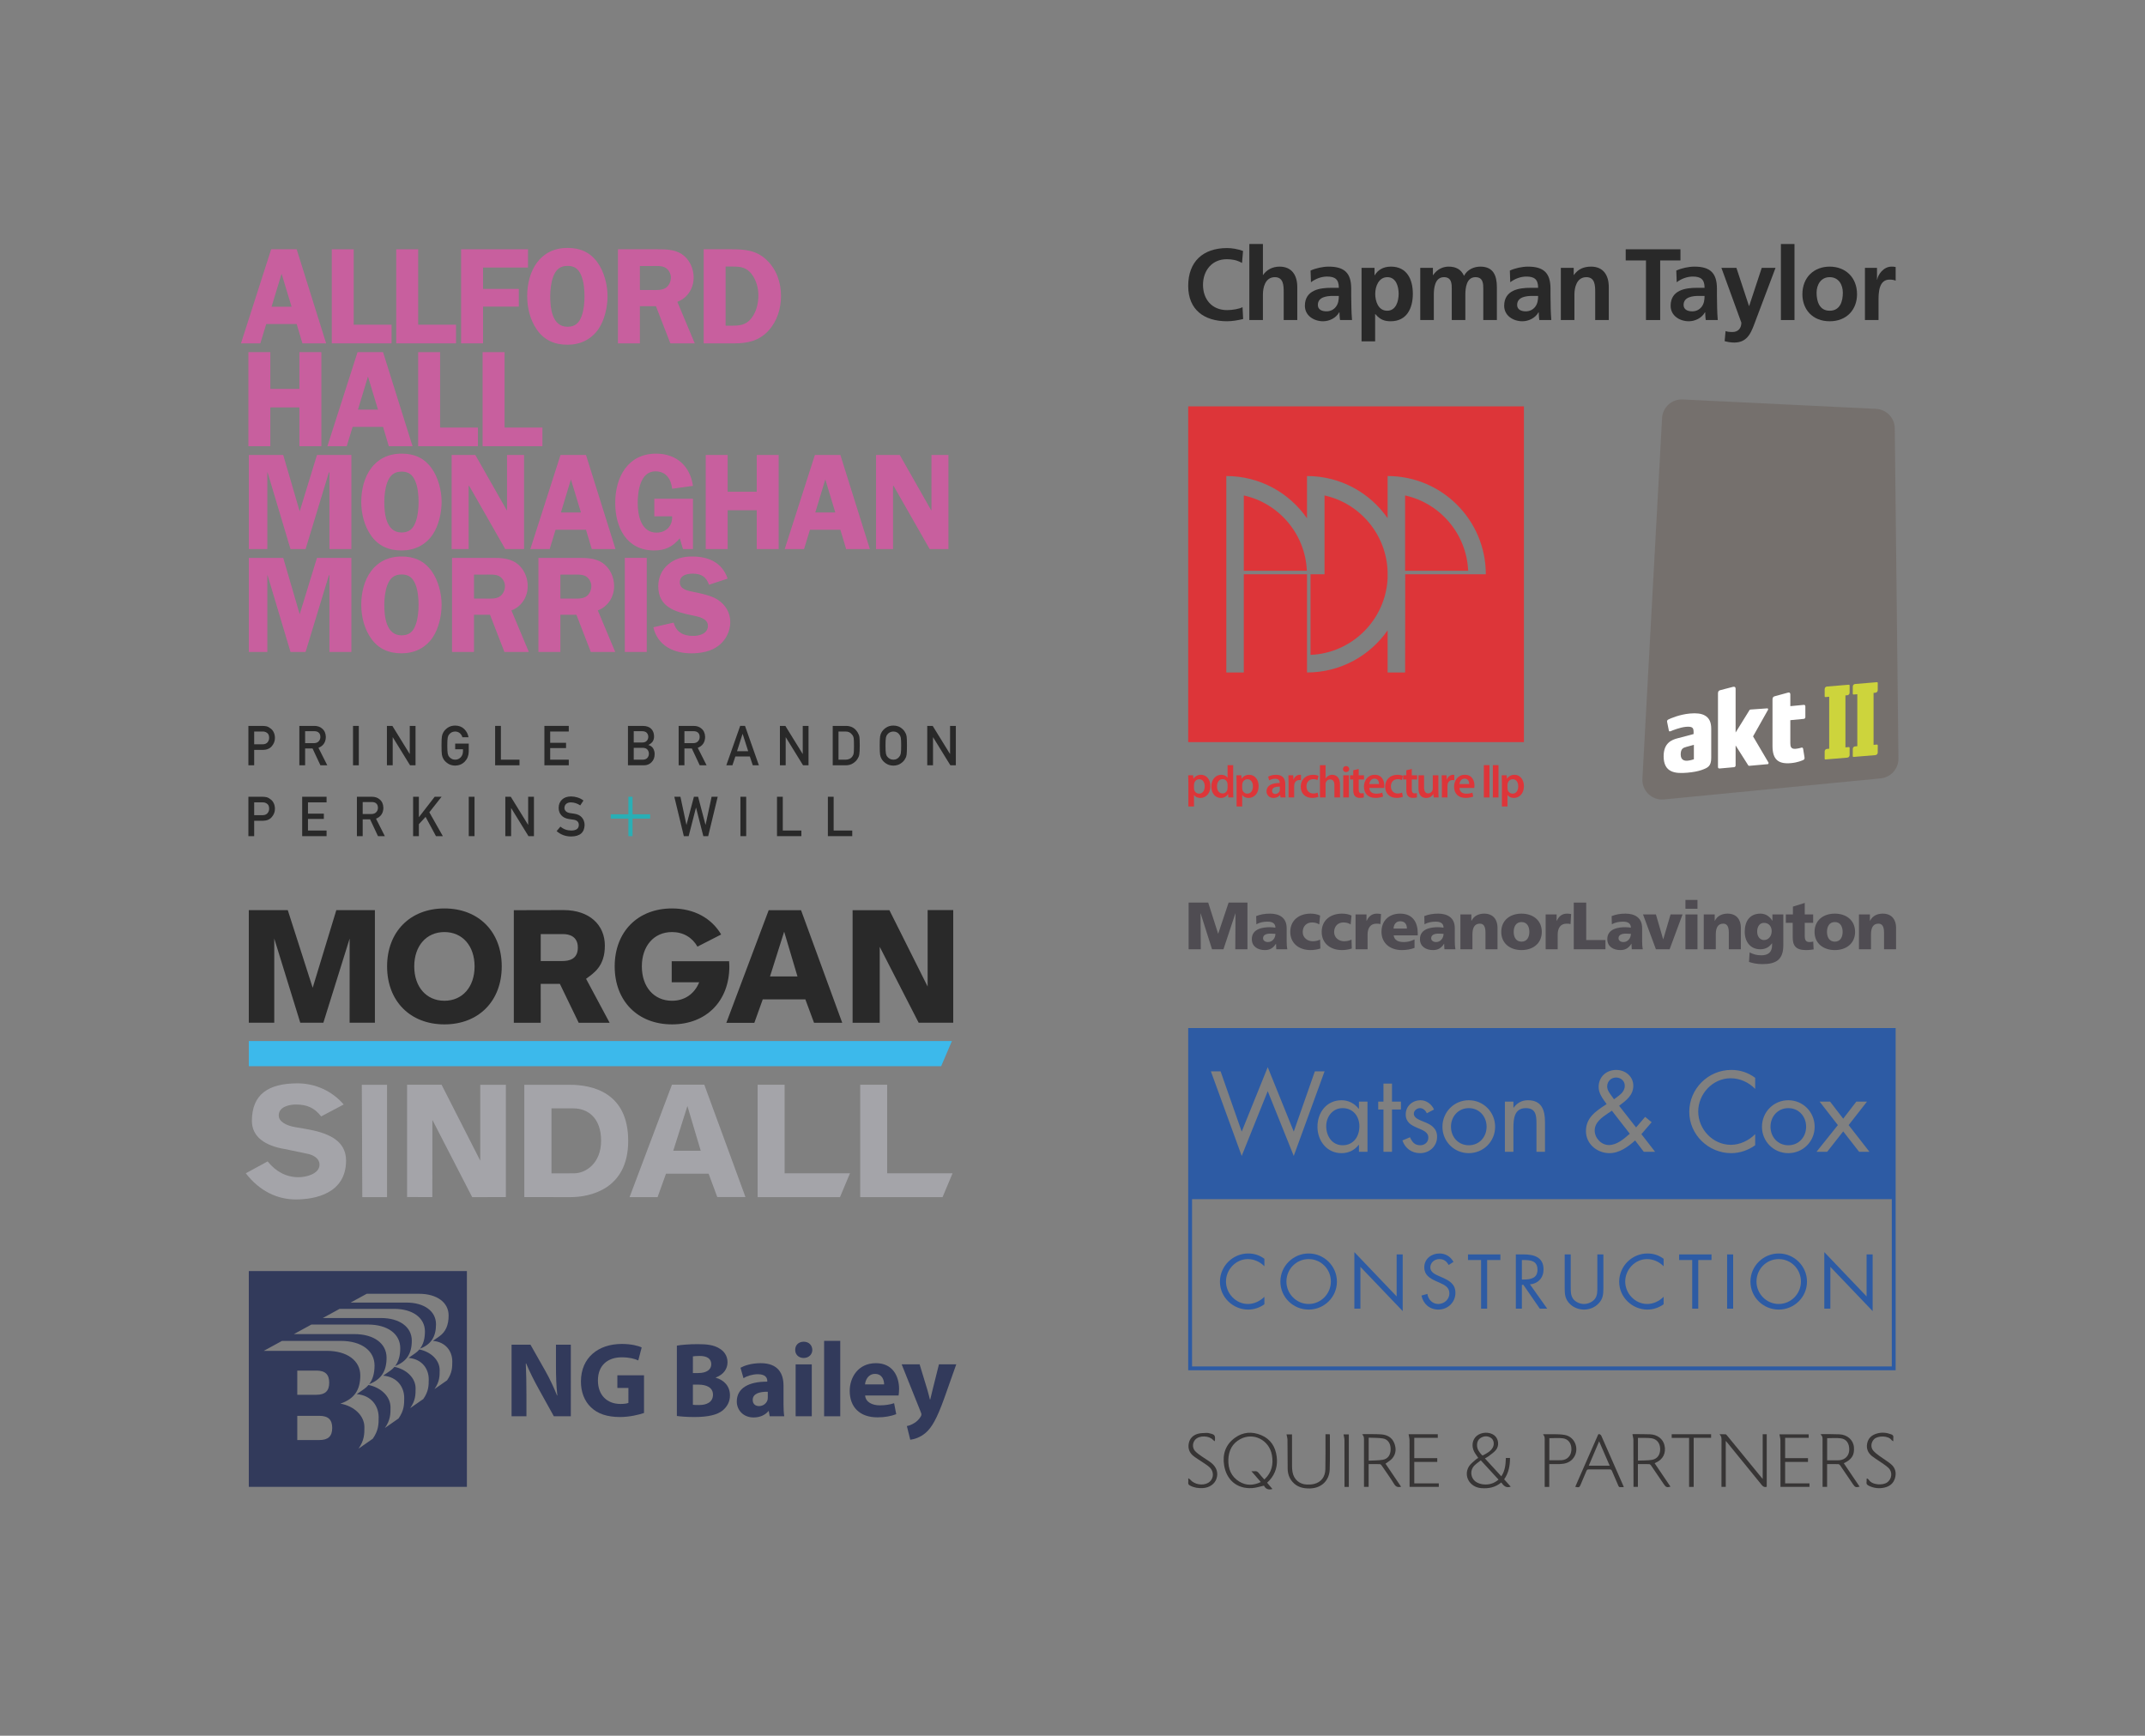 <?xml version="1.0" encoding="UTF-8" standalone="no"?>
<svg
   xmlns:dc="http://purl.org/dc/elements/1.1/"
   xmlns:cc="http://creativecommons.org/ns#"
   xmlns:rdf="http://www.w3.org/1999/02/22-rdf-syntax-ns#"
   xmlns:svg="http://www.w3.org/2000/svg"
   xmlns="http://www.w3.org/2000/svg"
   viewBox="0 0 615.965 498.349"
   height="498.349"
   width="615.965"
   xml:space="preserve"
   id="svg2"
   version="1.1"><rect x="0" y="0" width="615.965" height="498.349" fill="#808080" stroke="none"/><defs
     id="defs6"><clipPath
       id="clipPath22"
       clipPathUnits="userSpaceOnUse"><path
         id="path20"
         d="M 0,373.762 H 461.974 V 0 H 0 Z" /></clipPath></defs><g
     transform="matrix(1.333,0,0,-1.333,0,498.349)"
     id="g10"><g
       transform="translate(256.06,179.442)"
       id="g12"><path
         id="path14"
         style="fill:#4f4c52;fill-opacity:1;fill-rule:nonzero;stroke:none"
         d="M 0,0 H 4.22 L 6.352,-6.684 H 6.381 L 8.614,0 h 4.062 v -10.054 h -2.622 l 0.043,7.721 H 10.069 L 7.504,-10.054 H 5.042 L 2.593,-2.333 H 2.564 l 0.058,-7.721 H 0 Z" /></g><g
       id="g16"><g
         clip-path="url(#clipPath22)"
         id="g18"><g
           transform="translate(273.161,170.944)"
           id="g24"><path
             id="path26"
             style="fill:#4f4c52;fill-opacity:1;fill-rule:nonzero;stroke:none"
             d="M 0,0 C 0.979,0 1.599,0.893 1.599,1.771 1.268,1.786 0.894,1.815 0.504,1.815 -0.374,1.815 -1.065,1.541 -1.065,0.821 -1.065,0.303 -0.604,0 0,0 M 1.786,-1.556 C 1.772,-1.152 1.729,-0.764 1.729,-0.375 H 1.7 c -0.591,-0.936 -1.311,-1.354 -2.377,-1.354 -1.483,0 -2.808,0.735 -2.808,2.363 0,2.29 2.491,2.564 3.874,2.564 0.418,0 0.879,-0.044 1.21,-0.101 -0.014,1.023 -0.778,1.297 -1.714,1.297 -0.835,0 -1.671,-0.159 -2.391,-0.562 l -0.043,1.757 c 0.922,0.374 1.887,0.533 2.996,0.533 1.915,0 3.572,-0.821 3.572,-3.111 V 0.216 c 0,-0.591 0.029,-1.181 0.144,-1.772 z" /></g><g
           transform="translate(284.197,174.747)"
           id="g28"><path
             id="path30"
             style="fill:#4f4c52;fill-opacity:1;fill-rule:nonzero;stroke:none"
             d="m 0,0 c -0.475,0.288 -0.951,0.418 -1.57,0.418 -1.124,0 -1.988,-0.778 -1.988,-2.074 0,-1.196 1.009,-1.974 2.132,-1.974 0.591,0 1.181,0.13 1.613,0.36 L 0.245,-5.2 c -0.648,-0.216 -1.426,-0.331 -2.118,-0.331 -2.477,0 -4.364,1.44 -4.364,3.918 0,2.492 1.887,3.932 4.364,3.932 0.778,0 1.47,-0.13 2.06,-0.418 z" /></g><g
           transform="translate(290.965,174.747)"
           id="g32"><path
             id="path34"
             style="fill:#4f4c52;fill-opacity:1;fill-rule:nonzero;stroke:none"
             d="m 0,0 c -0.475,0.288 -0.951,0.418 -1.57,0.418 -1.124,0 -1.988,-0.778 -1.988,-2.074 0,-1.196 1.009,-1.974 2.132,-1.974 0.591,0 1.181,0.13 1.613,0.36 L 0.245,-5.2 c -0.648,-0.216 -1.426,-0.331 -2.118,-0.331 -2.477,0 -4.364,1.44 -4.364,3.918 0,2.492 1.887,3.932 4.364,3.932 0.778,0 1.47,-0.13 2.06,-0.418 z" /></g><g
           transform="translate(297.378,174.819)"
           id="g36"><path
             id="path38"
             style="fill:#4f4c52;fill-opacity:1;fill-rule:nonzero;stroke:none"
             d="m 0,0 c -0.288,0.086 -0.576,0.086 -0.879,0.086 -1.21,0 -1.887,-0.878 -1.887,-2.348 v -3.169 h -2.592 v 7.505 h 2.362 V 0.691 h 0.029 c 0.446,0.951 1.094,1.556 2.218,1.556 0.303,0 0.619,-0.043 0.879,-0.087 z" /></g><g
           transform="translate(303.085,173.854)"
           id="g40"><path
             id="path42"
             style="fill:#4f4c52;fill-opacity:1;fill-rule:nonzero;stroke:none"
             d="M 0,0 C 0,0.864 -0.403,1.57 -1.44,1.57 -2.376,1.57 -2.823,0.864 -2.881,0 Z m -2.852,-1.469 c 0.144,-1.037 0.936,-1.441 2.204,-1.441 0.706,0 1.512,0.159 2.291,0.577 v -1.83 c -0.836,-0.331 -1.787,-0.475 -2.752,-0.475 -2.477,0 -4.365,1.455 -4.365,3.932 0,2.478 1.686,3.918 4.019,3.918 2.78,0 3.789,-1.973 3.789,-4.206 v -0.475 z" /></g><g
           transform="translate(309.381,170.944)"
           id="g44"><path
             id="path46"
             style="fill:#4f4c52;fill-opacity:1;fill-rule:nonzero;stroke:none"
             d="M 0,0 C 0.979,0 1.599,0.893 1.599,1.771 1.268,1.786 0.894,1.815 0.504,1.815 -0.374,1.815 -1.065,1.541 -1.065,0.821 -1.065,0.303 -0.604,0 0,0 M 1.786,-1.556 C 1.772,-1.152 1.729,-0.764 1.729,-0.375 H 1.7 c -0.591,-0.936 -1.311,-1.354 -2.377,-1.354 -1.483,0 -2.808,0.735 -2.808,2.363 0,2.29 2.491,2.564 3.874,2.564 0.418,0 0.879,-0.044 1.21,-0.101 -0.014,1.023 -0.778,1.297 -1.714,1.297 -0.835,0 -1.671,-0.159 -2.391,-0.562 l -0.043,1.757 c 0.922,0.374 1.887,0.533 2.996,0.533 1.915,0 3.572,-0.821 3.572,-3.111 V 0.216 c 0,-0.591 0.029,-1.181 0.144,-1.772 z" /></g><g
           transform="translate(314.607,176.893)"
           id="g48"><path
             id="path50"
             style="fill:#4f4c52;fill-opacity:1;fill-rule:nonzero;stroke:none"
             d="m 0,0 h 2.362 v -1.383 h 0.029 c 0.519,1.08 1.556,1.556 2.737,1.556 2.045,0 2.867,-1.441 2.867,-2.996 V -7.505 H 5.402 v 3.63 c 0,1.412 -0.49,1.887 -1.196,1.887 -1.066,0 -1.613,-0.735 -1.613,-2.348 v -3.169 l -2.593,0 z" /></g><g
           transform="translate(329.462,173.133)"
           id="g52"><path
             id="path54"
             style="fill:#4f4c52;fill-opacity:1;fill-rule:nonzero;stroke:none"
             d="m 0,0 c 0,1.124 -0.49,2.117 -1.686,2.117 -1.195,0 -1.685,-0.993 -1.685,-2.117 0,-1.109 0.49,-2.103 1.685,-2.103 C -0.49,-2.103 0,-1.109 0,0 m -6.05,0 c 0,2.492 1.887,3.933 4.364,3.933 2.478,0 4.365,-1.441 4.365,-3.933 0,-2.478 -1.887,-3.918 -4.365,-3.918 -2.477,0 -4.364,1.44 -4.364,3.918" /></g><g
           transform="translate(338.334,174.819)"
           id="g56"><path
             id="path58"
             style="fill:#4f4c52;fill-opacity:1;fill-rule:nonzero;stroke:none"
             d="m 0,0 c -0.288,0.086 -0.576,0.086 -0.879,0.086 -1.21,0 -1.887,-0.878 -1.887,-2.348 v -3.169 h -2.592 v 7.505 h 2.362 V 0.691 h 0.029 c 0.446,0.951 1.094,1.556 2.218,1.556 0.303,0 0.619,-0.043 0.879,-0.087 z" /></g><g
           transform="translate(339.031,179.442)"
           id="g60"><path
             id="path62"
             style="fill:#4f4c52;fill-opacity:1;fill-rule:nonzero;stroke:none"
             d="m 0,0 h 2.68 v -8.066 h 4.148 v -1.988 H 0 Z" /></g><g
           transform="translate(349.739,170.944)"
           id="g64"><path
             id="path66"
             style="fill:#4f4c52;fill-opacity:1;fill-rule:nonzero;stroke:none"
             d="M 0,0 C 0.979,0 1.599,0.893 1.599,1.771 1.268,1.786 0.894,1.815 0.504,1.815 -0.374,1.815 -1.065,1.541 -1.065,0.821 -1.065,0.303 -0.604,0 0,0 M 1.786,-1.556 C 1.772,-1.152 1.729,-0.764 1.729,-0.375 H 1.7 c -0.591,-0.936 -1.311,-1.354 -2.377,-1.354 -1.483,0 -2.808,0.735 -2.808,2.363 0,2.29 2.491,2.564 3.874,2.564 0.418,0 0.879,-0.044 1.21,-0.101 -0.014,1.023 -0.778,1.297 -1.714,1.297 -0.835,0 -1.671,-0.159 -2.391,-0.562 l -0.043,1.757 c 0.922,0.374 1.887,0.533 2.996,0.533 1.915,0 3.572,-0.821 3.572,-3.111 V 0.216 c 0,-0.591 0.029,-1.181 0.144,-1.772 z" /></g><g
           transform="translate(353.949,176.893)"
           id="g68"><path
             id="path70"
             style="fill:#4f4c52;fill-opacity:1;fill-rule:nonzero;stroke:none"
             d="m 0,0 h 2.78 l 1.555,-5.344 h 0.03 L 5.935,0 H 8.513 L 5.733,-7.505 H 2.78 Z" /></g><path
           id="path72"
           style="fill:#4f4c52;fill-opacity:1;fill-rule:nonzero;stroke:none"
           d="m 363.09,176.893 h 2.593 v -7.505 h -2.593 z m 2.593,1.224 h -2.593 v 1.901 h 2.593 z" /><g
           transform="translate(367.033,176.893)"
           id="g74"><path
             id="path76"
             style="fill:#4f4c52;fill-opacity:1;fill-rule:nonzero;stroke:none"
             d="m 0,0 h 2.362 v -1.383 h 0.029 c 0.519,1.08 1.556,1.556 2.737,1.556 2.045,0 2.866,-1.441 2.866,-2.996 V -7.505 H 5.401 v 3.63 c 0,1.412 -0.489,1.887 -1.195,1.887 -1.066,0 -1.613,-0.735 -1.613,-2.348 v -3.169 l -2.593,0 z" /></g><g
           transform="translate(380.01,171.376)"
           id="g78"><path
             id="path80"
             style="fill:#4f4c52;fill-opacity:1;fill-rule:nonzero;stroke:none"
             d="M 0,0 C 0.922,0 1.657,0.778 1.657,1.93 1.657,2.766 1.167,3.702 0,3.702 -0.965,3.702 -1.469,2.852 -1.469,1.83 -1.469,0.663 -0.777,0 0,0 m 4.163,-1.109 c 0,-3.083 -1.498,-4.077 -4.523,-4.077 -1.239,0 -2.261,0.26 -2.867,0.476 l 0.13,2.045 c 0.792,-0.389 1.455,-0.619 2.535,-0.619 1.499,0 2.305,0.705 2.305,2.175 v 0.403 H 1.714 C 1.095,-1.584 0.23,-1.988 -0.807,-1.988 c -2.059,0 -3.341,1.556 -3.341,3.774 0,2.233 1.051,3.904 3.385,3.904 1.109,0 2.002,-0.606 2.549,-1.527 h 0.029 v 1.354 h 2.348 z" /></g><g
           transform="translate(384.713,176.893)"
           id="g82"><path
             id="path84"
             style="fill:#4f4c52;fill-opacity:1;fill-rule:nonzero;stroke:none"
             d="m 0,0 h 1.527 v 1.685 l 2.55,0.793 V 0 H 5.891 V -1.815 H 4.077 v -2.766 c 0,-0.907 0.215,-1.368 1.037,-1.368 0.259,0 0.532,0.057 0.792,0.1 l 0.086,-1.685 c -0.49,-0.057 -0.979,-0.144 -1.627,-0.144 -2.32,0 -2.881,1.023 -2.881,2.809 v 3.054 l -1.484,0 z" /></g><g
           transform="translate(396.952,173.133)"
           id="g86"><path
             id="path88"
             style="fill:#4f4c52;fill-opacity:1;fill-rule:nonzero;stroke:none"
             d="M 0,0 C 0,1.124 -0.489,2.117 -1.685,2.117 -2.881,2.117 -3.37,1.124 -3.37,0 c 0,-1.109 0.489,-2.103 1.685,-2.103 C -0.489,-2.103 0,-1.109 0,0 m -6.05,0 c 0,2.492 1.887,3.933 4.365,3.933 2.477,0 4.365,-1.441 4.365,-3.933 0,-2.478 -1.888,-3.918 -4.365,-3.918 -2.478,0 -4.365,1.44 -4.365,3.918" /></g><g
           transform="translate(400.467,176.893)"
           id="g90"><path
             id="path92"
             style="fill:#4f4c52;fill-opacity:1;fill-rule:nonzero;stroke:none"
             d="m 0,0 h 2.362 v -1.383 h 0.029 c 0.519,1.08 1.556,1.556 2.737,1.556 2.045,0 2.867,-1.441 2.867,-2.996 V -7.505 H 5.402 v 3.63 c 0,1.412 -0.49,1.887 -1.196,1.887 -1.066,0 -1.613,-0.735 -1.613,-2.348 v -3.169 l -2.593,0 z" /></g><g
           transform="translate(318.194,62.579)"
           id="g94"><path
             id="path96"
             style="fill:#373535;fill-opacity:1;fill-rule:nonzero;stroke:none"
             d="M 0,0 C -0.007,-0.889 0.492,-1.529 1.055,-2.135 1.1,-2.184 1.22,-2.227 1.268,-2.201 2.096,-1.754 2.965,-1.345 3.418,-0.447 3.779,0.267 3.59,1.184 2.996,1.568 2.343,1.99 1.645,2.011 0.952,1.656 0.282,1.313 -0.002,0.735 0,0 M 4.628,-7.419 C 3.357,-6.038 2.111,-4.685 0.81,-3.271 0.324,-3.661 -0.193,-3.988 -0.601,-4.42 -1.67,-5.551 -1.345,-7.367 0.045,-8.066 0.449,-8.27 0.917,-8.403 1.368,-8.449 c 1.209,-0.125 2.301,0.195 3.26,1.03 m -4.366,4.668 c -0.311,0.468 -0.64,0.879 -0.878,1.337 C -1.247,-0.198 -1.009,1.21 -0.081,1.99 0.945,2.852 2.656,2.915 3.702,2.129 4.629,1.432 4.853,-0.107 4.058,-1.058 3.6,-1.607 2.96,-2.006 2.387,-2.454 2.191,-2.608 1.951,-2.705 1.693,-2.85 c 1.179,-1.288 2.336,-2.551 3.536,-3.861 0.822,1.212 0.93,2.559 0.978,3.946 H 7.1 C 7.106,-4.411 6.819,-5.97 5.84,-7.361 6.317,-7.892 6.785,-8.412 7.255,-8.936 6.282,-9.298 5.712,-8.754 5.22,-8.036 3.932,-9.111 2.476,-9.39 0.902,-9.261 c -2.484,0.202 -3.896,2.641 -2.645,4.683 0.354,0.578 0.969,1 1.478,1.478 0.15,0.142 0.348,0.233 0.527,0.349" /></g><g
           transform="translate(272.356,55.199)"
           id="g98"><path
             id="path100"
             style="fill:#373535;fill-opacity:1;fill-rule:nonzero;stroke:none"
             d="M 0,0 C 0.061,0.044 0.099,0.065 0.129,0.094 1.625,1.519 1.997,3.296 1.647,5.246 1.065,8.491 -2.323,10.206 -5.157,8.687 -6.89,7.759 -7.672,6.2 -7.738,4.283 c -0.069,-2.01 0.616,-3.699 2.391,-4.77 1.471,-0.886 3.011,-0.838 4.601,-0.075 -0.68,0.782 -1.325,1.525 -2.021,2.325 0.3,0 0.501,-0.023 0.694,0.005 C -1.681,1.824 -1.42,1.671 -1.181,1.362 -0.819,0.896 -0.409,0.467 0,0 m 0.616,-0.711 c 0.385,-0.457 0.755,-0.896 1.141,-1.354 -0.892,-0.274 -1.501,0.056 -1.823,0.721 -0.912,-0.196 -1.723,-0.479 -2.547,-0.528 -3.38,-0.203 -5.542,1.879 -6.034,4.902 -0.388,2.388 0.312,4.463 2.314,5.924 1.757,1.283 3.725,1.407 5.697,0.572 C 1.365,8.678 2.403,7.048 2.677,4.924 2.925,3.009 2.457,1.294 1.157,-0.164 0.999,-0.342 0.822,-0.503 0.616,-0.711" /></g><g
           transform="translate(371.772,63.497)"
           id="g102"><path
             id="path104"
             style="fill:#373535;fill-opacity:1;fill-rule:nonzero;stroke:none"
             d="m 0,0 v -9.906 h -0.922 c 0,0.162 0,0.325 0,0.488 0.004,3.117 0.01,6.234 0.009,9.351 0,0.498 0.06,1.017 -0.435,1.497 0.511,0 0.912,0.018 1.309,-0.012 C 0.071,1.41 0.189,1.274 0.273,1.171 2.714,-1.805 5.151,-4.784 7.589,-7.762 7.684,-7.878 7.781,-7.991 7.959,-8.204 V 1.433 H 8.827 V -9.888 C 8.393,-10.016 8.087,-9.91 7.783,-9.533 5.322,-6.482 2.838,-3.451 0.36,-0.414 0.272,-0.307 0.178,-0.205 0,0" /></g><g
           transform="translate(294.848,59.235)"
           id="g106"><path
             id="path108"
             style="fill:#373535;fill-opacity:1;fill-rule:nonzero;stroke:none"
             d="M 0,0 C 1.033,0.059 2.054,0.03 3.042,0.195 4.16,0.382 4.735,1.264 4.734,2.49 4.733,3.706 4.14,4.618 3.041,4.791 2.051,4.948 1.031,4.907 0,4.954 Z M 6.989,-5.62 C 6.34,-5.755 5.892,-5.688 5.512,-5.072 c -0.857,1.389 -1.81,2.719 -2.736,4.065 -0.082,0.12 -0.245,0.257 -0.375,0.261 -0.786,0.024 -1.574,0.012 -2.41,0.012 V -5.64 h -0.998 v 0.51 c 0,3.157 0,6.315 -0.001,9.473 0,0.459 0.044,0.932 -0.411,1.319 0.146,0.029 0.221,0.057 0.296,0.056 C 0.131,5.709 1.388,5.747 2.638,5.67 3.903,5.592 4.979,5.077 5.493,3.83 5.974,2.662 5.921,1.485 5.081,0.489 4.705,0.044 4.147,-0.246 3.626,-0.642 4.701,-2.233 5.837,-3.915 6.989,-5.62" /></g><g
           transform="translate(352.858,59.249)"
           id="g110"><path
             id="path112"
             style="fill:#373535;fill-opacity:1;fill-rule:nonzero;stroke:none"
             d="M 0,0 C 1.011,0.046 2.015,0.006 2.988,0.159 4.183,0.346 4.819,1.285 4.786,2.546 4.752,3.795 4.051,4.671 2.847,4.824 2.084,4.921 1.303,4.878 0.531,4.896 0.356,4.9 0.181,4.897 0,4.897 Z m -0.01,-0.748 v -4.905 h -0.949 c 0,0.16 0,0.324 0,0.488 -0.004,3.201 0,6.401 -0.021,9.601 -0.003,0.399 -0.133,0.797 -0.211,1.238 -0.017,-0.003 0.07,0.032 0.158,0.032 C 0.179,5.698 1.392,5.714 2.603,5.668 4.18,5.609 5.385,4.676 5.708,3.329 6.115,1.634 5.397,0.219 3.782,-0.471 3.73,-0.493 3.681,-0.52 3.595,-0.562 4.734,-2.246 5.867,-3.922 7.004,-5.604 6.282,-5.824 6.008,-5.73 5.624,-5.162 4.685,-3.773 3.747,-2.384 2.797,-1.004 2.716,-0.887 2.548,-0.763 2.416,-0.759 1.628,-0.736 0.839,-0.748 -0.01,-0.748" /></g><g
           transform="translate(393.615,59.318)"
           id="g114"><path
             id="path116"
             style="fill:#373535;fill-opacity:1;fill-rule:nonzero;stroke:none"
             d="m 0,0 c 0.811,0 1.571,-0.001 2.331,0.001 0.14,0 0.282,0.003 0.422,0.021 C 3.934,0.171 4.728,1.04 4.759,2.211 4.797,3.644 4.154,4.594 2.883,4.741 1.943,4.85 0.98,4.762 0,4.762 Z m -1.458,5.579 c 0.223,0.036 0.302,0.061 0.381,0.06 1.24,-0.01 2.481,0.01 3.719,-0.044 C 4.378,5.519 5.654,4.35 5.773,2.795 5.901,1.119 5.302,0.169 3.589,-0.635 4.725,-2.316 5.858,-3.993 6.997,-5.678 6.22,-5.888 6.004,-5.808 5.59,-5.195 c -0.93,1.377 -1.859,2.754 -2.801,4.123 -0.081,0.117 -0.252,0.24 -0.384,0.243 -0.788,0.023 -1.577,0.012 -2.414,0.012 v -4.906 h -0.974 v 0.493 c 0,3.158 0.004,6.315 -0.004,9.473 -0.001,0.453 0.088,0.944 -0.471,1.336" /></g><g
           transform="translate(285.545,64.93)"
           id="g118"><path
             id="path120"
             style="fill:#373535;fill-opacity:1;fill-rule:nonzero;stroke:none"
             d="M 0,0 H 0.9 C 0.916,-0.062 0.949,-0.127 0.948,-0.191 0.943,-2.645 0.99,-5.1 0.912,-7.55 c -0.078,-2.435 -1.777,-4.047 -4.211,-4.123 -1.476,-0.047 -2.831,0.267 -3.846,1.456 -0.69,0.808 -0.99,1.763 -1.003,2.805 -0.024,2.072 -0.012,4.145 -0.04,6.217 -0.006,0.375 -0.133,0.748 -0.212,1.163 h 1.189 v -0.446 c 0,-2.129 -0.006,-4.258 0.005,-6.388 0.002,-0.435 0.03,-0.876 0.11,-1.303 0.297,-1.582 1.483,-2.609 3.096,-2.667 0.502,-0.018 1.023,0.003 1.508,0.119 1.521,0.364 2.428,1.495 2.465,3.173 0.052,2.34 0.022,4.681 0.027,7.022 0,0.166 0,0.331 0,0.522" /></g><g
           transform="translate(342.262,58.159)"
           id="g122"><path
             id="path124"
             style="fill:#373535;fill-opacity:1;fill-rule:nonzero;stroke:none"
             d="M 0,0 H 4.506 C 3.747,1.749 3.006,3.455 2.23,5.243 1.469,3.453 0.744,1.75 0,0 m 7.542,-4.621 c -0.279,0 -0.503,0.013 -0.725,-0.004 -0.235,-0.017 -0.348,0.08 -0.439,0.295 -0.456,1.075 -0.938,2.14 -1.39,3.216 -0.1,0.237 -0.227,0.308 -0.472,0.307 -1.509,-0.01 -3.019,-0.012 -4.528,0.002 -0.272,0.002 -0.397,-0.097 -0.496,-0.338 -0.395,-0.963 -0.809,-1.918 -1.215,-2.877 -0.286,-0.676 -0.365,-0.714 -1.188,-0.536 0.327,0.752 0.647,1.498 0.974,2.241 C -0.659,0.598 0.621,3.509 1.9,6.422 1.983,6.612 2.034,6.876 2.315,6.786 2.467,6.737 2.637,6.588 2.702,6.442 4.286,2.864 5.856,-0.72 7.428,-4.302 7.461,-4.378 7.484,-4.457 7.542,-4.621" /></g><g
           transform="translate(303.449,64.932)"
           id="g126"><path
             id="path128"
             style="fill:#373535;fill-opacity:1;fill-rule:nonzero;stroke:none"
             d="M 0,0 H 6.289 V -0.781 H 1.223 V -5.154 H 6.175 V -5.969 H 1.224 v -4.612 h 5.285 v -0.751 H 0.211 v 0.488 c 0,3.173 0.008,6.346 -0.009,9.518 C 0.2,-0.9 0.076,-0.474 0,0" /></g><g
           transform="translate(333.771,64.08)"
           id="g130"><path
             id="path132"
             style="fill:#373535;fill-opacity:1;fill-rule:nonzero;stroke:none"
             d="m 0,0 v -4.749 c 0.891,0 1.749,-0.034 2.603,0.008 1.243,0.061 2.072,0.931 2.144,2.18 0.08,1.369 -0.603,2.386 -1.868,2.539 C 1.94,0.091 0.976,0 0,0 m -0.021,-10.498 h -0.983 v 0.485 c 0,3.13 0.001,6.26 -10e-4,9.39 0,0.498 0.079,1.016 -0.35,1.399 0.054,0.048 0.074,0.081 0.093,0.08 C 0.243,0.822 1.772,0.944 3.246,0.712 5.67,0.331 6.639,-2.674 5.011,-4.484 4.284,-5.293 3.303,-5.539 2.262,-5.574 1.517,-5.598 0.771,-5.579 -0.021,-5.579 Z" /></g><g
           transform="translate(389.64,64.153)"
           id="g134"><path
             id="path136"
             style="fill:#373535;fill-opacity:1;fill-rule:nonzero;stroke:none"
             d="m 0,0 h -5.076 v -4.369 h 4.924 V -5.187 H -5.076 V -9.805 H 0.169 V -10.56 H -6.08 v 0.496 c 0,3.173 0.008,6.345 -0.01,9.518 -0.002,0.425 -0.136,0.85 -0.214,1.307 l 6.304,0 z" /></g><g
           transform="translate(261.707,63.421)"
           id="g138"><path
             id="path140"
             style="fill:#373535;fill-opacity:1;fill-rule:nonzero;stroke:none"
             d="m 0,0 c -0.147,0.104 -0.277,0.163 -0.364,0.261 -0.852,0.966 -2.893,1.043 -3.804,0.138 -0.669,-0.666 -0.742,-1.811 -0.065,-2.534 0.435,-0.464 0.992,-0.82 1.516,-1.194 0.63,-0.449 1.315,-0.825 1.92,-1.304 1.185,-0.938 1.566,-2.131 1.161,-3.402 -0.366,-1.147 -1.47,-1.944 -2.885,-2.051 -0.985,-0.074 -1.933,0.072 -2.823,0.544 -0.283,0.15 -0.427,0.317 -0.385,0.653 0.034,0.262 0.007,0.533 0.007,0.933 0.196,-0.141 0.338,-0.206 0.427,-0.314 0.858,-1.034 2.68,-1.366 3.843,-0.69 1.232,0.715 1.392,2.384 0.283,3.386 -0.477,0.43 -1.043,0.763 -1.576,1.13 -0.614,0.422 -1.265,0.796 -1.849,1.256 -0.882,0.694 -1.236,1.641 -1.019,2.742 0.213,1.081 0.941,1.769 1.967,2.056 0.608,0.171 1.273,0.15 1.915,0.192 C -1.54,1.814 -1.34,1.756 -1.149,1.711 0.025,1.435 0.124,1.294 0,0" /></g><g
           transform="translate(402.218,55.415)"
           id="g142"><path
             id="path144"
             style="fill:#373535;fill-opacity:1;fill-rule:nonzero;stroke:none"
             d="m 0,0 c 0.118,-0.09 0.275,-0.156 0.349,-0.274 0.764,-1.228 3.059,-1.211 3.925,-0.63 1.06,0.711 1.283,2.256 0.34,3.158 C 4.021,2.822 3.292,3.249 2.615,3.728 2.11,4.085 1.568,4.395 1.085,4.779 0.186,5.494 -0.22,6.433 0.028,7.581 0.283,8.756 1.096,9.396 2.209,9.695 3.222,9.968 4.217,9.866 5.193,9.496 5.515,9.374 5.713,9.204 5.656,8.817 5.621,8.584 5.65,8.342 5.65,7.999 5.481,8.111 5.349,8.155 5.286,8.246 4.599,9.247 2.346,9.242 1.539,8.477 0.888,7.861 0.699,6.786 1.273,6.056 1.645,5.581 2.163,5.208 2.655,4.842 3.478,4.23 4.379,3.716 5.162,3.06 6.087,2.286 6.349,1.227 6.017,0.069 5.692,-1.067 4.871,-1.716 3.749,-1.973 2.602,-2.235 1.486,-2.108 0.413,-1.6 c -0.367,0.174 -0.605,0.375 -0.525,0.827 0.039,0.218 0.007,0.449 0.007,0.674 C -0.07,-0.066 -0.035,-0.033 0,0" /></g><g
           transform="translate(364.862,53.587)"
           id="g146"><path
             id="path148"
             style="fill:#373535;fill-opacity:1;fill-rule:nonzero;stroke:none"
             d="m 0,0 h -0.985 v 10.558 h -3.75 v 0.789 H 3.753 V 10.574 H 0 Z" /></g><g
           transform="translate(290.574,53.587)"
           id="g150"><path
             id="path152"
             style="fill:#373535;fill-opacity:1;fill-rule:nonzero;stroke:none"
             d="m 0,0 h -0.934 v 0.514 c -0.001,3.185 0.007,6.369 -0.009,9.554 -0.002,0.401 -0.125,0.802 -0.199,1.245 l 1.142,0 z" /></g><g
           transform="translate(267.807,305.138)"
           id="g154"><path
             id="path156"
             style="fill:#292929;fill-opacity:1;fill-rule:nonzero;stroke:none"
             d="m 0,0 c -1.114,-0.262 -2.315,-0.48 -3.472,-0.48 -4.935,0 -8.364,2.467 -8.364,7.621 0,5.219 3.188,8.145 8.364,8.145 1.004,0 2.336,-0.196 3.45,-0.633 L -0.24,12.076 c -1.158,0.655 -2.206,0.808 -3.298,0.808 -3.144,0 -5.11,-2.402 -5.11,-5.525 0,-3.101 1.922,-5.437 5.176,-5.437 1.201,0 2.62,0.262 3.341,0.633 z" /></g><g
           transform="translate(269.139,321.297)"
           id="g158"><path
             id="path160"
             style="fill:#292929;fill-opacity:1;fill-rule:nonzero;stroke:none"
             d="M 0,0 H 2.926 V -6.66 H 2.97 c 0.742,1.091 2.009,1.79 3.537,1.79 2.665,0 3.822,-1.878 3.822,-4.411 v -7.097 H 7.403 v 6.005 c 0,1.376 -0.022,3.232 -1.9,3.232 -2.118,0 -2.577,-2.293 -2.577,-3.734 v -5.503 H 0 Z" /></g><g
           transform="translate(285.757,306.797)"
           id="g162"><path
             id="path164"
             style="fill:#292929;fill-opacity:1;fill-rule:nonzero;stroke:none"
             d="M 0,0 C 0.895,0 1.594,0.393 2.052,1.005 2.533,1.638 2.664,2.446 2.664,3.319 H 1.398 C 0.087,3.319 -1.856,3.101 -1.856,1.376 -1.856,0.415 -1.048,0 0,0 M -3.429,8.779 C -2.293,9.303 -0.764,9.63 0.48,9.63 3.909,9.63 5.328,8.211 5.328,4.892 V 3.45 C 5.328,2.315 5.35,1.463 5.372,0.633 5.394,-0.218 5.437,-1.005 5.503,-1.878 H 2.926 C 2.817,-1.289 2.817,-0.546 2.795,-0.196 H 2.751 C 2.074,-1.441 0.611,-2.14 -0.721,-2.14 c -1.987,0 -3.93,1.201 -3.93,3.341 0,1.682 0.808,2.664 1.921,3.21 1.114,0.546 2.555,0.655 3.778,0.655 h 1.616 c 0,1.813 -0.808,2.424 -2.533,2.424 -1.245,0 -2.489,-0.48 -3.472,-1.223 z" /></g><g
           transform="translate(296.261,310.575)"
           id="g166"><path
             id="path168"
             style="fill:#292929;fill-opacity:1;fill-rule:nonzero;stroke:none"
             d="M 0,0 C 0,-1.594 0.633,-3.647 2.577,-3.647 4.498,-3.647 5.044,-1.55 5.044,0 5.044,1.507 4.52,3.581 2.62,3.581 0.742,3.581 0,1.572 0,0 m -2.948,5.59 h 2.795 V 3.996 h 0.044 c 0.655,1.092 1.769,1.856 3.494,1.856 3.45,0 4.716,-2.751 4.716,-5.852 0,-3.079 -1.266,-5.918 -4.782,-5.918 -1.245,0 -2.271,0.306 -3.297,1.551 h -0.044 v -5.875 h -2.926 z" /></g><g
           transform="translate(305.957,316.165)"
           id="g170"><path
             id="path172"
             style="fill:#292929;fill-opacity:1;fill-rule:nonzero;stroke:none"
             d="m 0,0 h 2.73 v -1.572 h 0.043 c 0.918,1.376 2.25,1.834 3.341,1.834 1.573,0 2.687,-0.589 3.32,-1.987 0.677,1.354 2.14,1.987 3.516,1.987 2.773,0 3.559,-1.9 3.559,-4.411 v -7.097 h -2.926 v 6.704 c 0,1.048 0,2.533 -1.682,2.533 -1.943,0 -2.183,-2.314 -2.183,-3.778 v -5.459 H 6.792 v 6.704 c 0,1.048 0,2.533 -1.682,2.533 -1.943,0 -2.184,-2.314 -2.184,-3.778 v -5.459 H 0 Z" /></g><g
           transform="translate(328.689,306.797)"
           id="g174"><path
             id="path176"
             style="fill:#292929;fill-opacity:1;fill-rule:nonzero;stroke:none"
             d="m 0,0 c 0.895,0 1.594,0.393 2.053,1.005 0.48,0.633 0.611,1.441 0.611,2.314 H 1.398 C 0.087,3.319 -1.856,3.101 -1.856,1.376 -1.856,0.415 -1.048,0 0,0 m -3.428,8.779 c 1.135,0.524 2.664,0.851 3.909,0.851 3.428,0 4.847,-1.419 4.847,-4.738 V 3.45 C 5.328,2.315 5.35,1.463 5.372,0.633 5.394,-0.218 5.438,-1.005 5.503,-1.878 H 2.926 C 2.817,-1.289 2.817,-0.546 2.795,-0.196 H 2.752 C 2.075,-1.441 0.611,-2.14 -0.72,-2.14 c -1.988,0 -3.931,1.201 -3.931,3.341 0,1.682 0.808,2.664 1.922,3.21 1.113,0.546 2.554,0.655 3.777,0.655 h 1.616 c 0,1.813 -0.808,2.424 -2.533,2.424 -1.245,0 -2.489,-0.48 -3.472,-1.223 z" /></g><g
           transform="translate(336.245,316.165)"
           id="g178"><path
             id="path180"
             style="fill:#292929;fill-opacity:1;fill-rule:nonzero;stroke:none"
             d="m 0,0 h 2.773 v -1.528 h 0.044 c 0.917,1.288 2.162,1.79 3.69,1.79 2.665,0 3.822,-1.878 3.822,-4.411 v -7.097 H 7.403 v 6.005 c 0,1.376 -0.022,3.232 -1.9,3.232 -2.118,0 -2.577,-2.293 -2.577,-3.734 v -5.503 H 0 Z" /></g><g
           transform="translate(354.588,317.76)"
           id="g182"><path
             id="path184"
             style="fill:#292929;fill-opacity:1;fill-rule:nonzero;stroke:none"
             d="M 0,0 H -4.367 V 2.402 H 7.425 V 0 H 3.057 V -12.84 H 0 Z" /></g><g
           transform="translate(364.546,306.797)"
           id="g186"><path
             id="path188"
             style="fill:#292929;fill-opacity:1;fill-rule:nonzero;stroke:none"
             d="m 0,0 c 0.895,0 1.594,0.393 2.053,1.005 0.48,0.633 0.611,1.441 0.611,2.314 H 1.398 C 0.087,3.319 -1.856,3.101 -1.856,1.376 -1.856,0.415 -1.048,0 0,0 m -3.428,8.779 c 1.135,0.524 2.664,0.851 3.909,0.851 3.428,0 4.847,-1.419 4.847,-4.738 V 3.45 C 5.328,2.315 5.35,1.463 5.372,0.633 5.394,-0.218 5.438,-1.005 5.503,-1.878 H 2.926 C 2.817,-1.289 2.817,-0.546 2.795,-0.196 H 2.752 C 2.075,-1.441 0.611,-2.14 -0.72,-2.14 c -1.988,0 -3.931,1.201 -3.931,3.341 0,1.682 0.808,2.664 1.921,3.21 1.114,0.546 2.555,0.655 3.778,0.655 h 1.616 c 0,1.813 -0.808,2.424 -2.533,2.424 -1.245,0 -2.489,-0.48 -3.472,-1.223 z" /></g><g
           transform="translate(376.775,307.955)"
           id="g190"><path
             id="path192"
             style="fill:#292929;fill-opacity:1;fill-rule:nonzero;stroke:none"
             d="m 0,0 h 0.044 l 2.708,8.211 h 2.97 L 1.507,-2.948 c -0.939,-2.489 -1.616,-4.935 -4.673,-4.935 -0.699,0 -1.398,0.109 -2.075,0.306 l 0.197,2.161 c 0.371,-0.13 0.786,-0.196 1.507,-0.196 1.179,0 1.899,0.808 1.899,2.009 L -5.94,8.211 h 3.232 z" /></g><path
           id="path194"
           style="fill:#292929;fill-opacity:1;fill-rule:nonzero;stroke:none"
           d="m 383.654,321.297 h 2.926 v -16.378 h -2.926 z" /><g
           transform="translate(394.157,306.928)"
           id="g196"><path
             id="path198"
             style="fill:#292929;fill-opacity:1;fill-rule:nonzero;stroke:none"
             d="M 0,0 C 2.249,0 2.839,2.009 2.839,3.887 2.839,5.612 1.922,7.228 0,7.228 -1.9,7.228 -2.817,5.568 -2.817,3.887 -2.817,2.031 -2.227,0 0,0 m 0,9.499 c 3.341,0 5.896,-2.249 5.896,-5.961 0,-3.232 -2.162,-5.809 -5.896,-5.809 -3.712,0 -5.874,2.577 -5.874,5.809 0,3.712 2.555,5.961 5.874,5.961" /></g><g
           transform="translate(401.757,316.165)"
           id="g200"><path
             id="path202"
             style="fill:#292929;fill-opacity:1;fill-rule:nonzero;stroke:none"
             d="m 0,0 h 2.599 v -2.555 h 0.043 c 0.131,1.048 1.332,2.817 3.079,2.817 0.284,0 0.59,0 0.896,-0.087 v -2.948 c -0.263,0.153 -0.787,0.24 -1.311,0.24 -2.38,0 -2.38,-2.97 -2.38,-4.586 v -4.127 H 0 Z" /></g><g
           transform="translate(62.816,307.785)"
           id="g204"><path
             id="path206"
             style="fill:#c85f9e;fill-opacity:1;fill-rule:nonzero;stroke:none"
             d="M 0,0 -2.156,7.119 -4.313,0 Z M 7.444,-7.887 H 2.334 L 1.093,-3.722 H -5.464 L -6.735,-7.887 H -10.9 l 6.499,20.264 h 5.494 z" /></g><g
           transform="translate(84.352,303.915)"
           id="g208"><path
             id="path210"
             style="fill:#c85f9e;fill-opacity:1;fill-rule:nonzero;stroke:none"
             d="m 0,0 v -4.017 h -12.879 v 20.263 h 4.726 L -8.153,0 Z" /></g><g
           transform="translate(98.237,303.915)"
           id="g212"><path
             id="path214"
             style="fill:#c85f9e;fill-opacity:1;fill-rule:nonzero;stroke:none"
             d="m 0,0 v -4.017 h -12.879 v 20.263 h 4.726 L -8.153,0 Z" /></g><g
           transform="translate(104.057,316.233)"
           id="g216"><path
             id="path218"
             style="fill:#c85f9e;fill-opacity:1;fill-rule:nonzero;stroke:none"
             d="m 0,0 v -4.608 h 7.71 v -3.81 H 0 v -7.917 H -4.726 V 3.929 H 9.689 V 0 Z" /></g><g
           transform="translate(119.182,314.283)"
           id="g220"><path
             id="path222"
             style="fill:#c85f9e;fill-opacity:1;fill-rule:nonzero;stroke:none"
             d="m 0,0 c -0.473,-1.211 -0.65,-2.954 -0.65,-4.224 0,-2.54 0.384,-6.587 3.722,-6.587 1.625,0 2.511,0.797 3.043,2.304 0.472,1.241 0.62,2.924 0.62,4.253 0,1.478 -0.148,3.22 -0.739,4.579 C 5.406,1.684 4.549,2.304 3.072,2.304 1.448,2.304 0.561,1.477 0,0 m -3.485,-11.491 c -1.477,2.098 -2.127,4.727 -2.127,7.267 0,5.376 2.688,10.398 8.684,10.398 2.688,0 4.815,-0.887 6.44,-3.102 1.447,-1.979 2.186,-4.844 2.186,-7.296 0,-2.304 -0.621,-5.11 -1.921,-7.03 -1.565,-2.304 -3.957,-3.426 -6.705,-3.426 -2.747,0 -4.962,0.945 -6.557,3.189" /></g><g
           transform="translate(137.853,311.389)"
           id="g224"><path
             id="path226"
             style="fill:#c85f9e;fill-opacity:1;fill-rule:nonzero;stroke:none"
             d="M 0,0 H 2.599 C 3.574,0 4.638,-0.089 5.494,0.414 6.262,0.886 6.676,1.831 6.676,2.718 6.676,3.515 6.203,4.372 5.523,4.785 4.726,5.287 3.367,5.169 2.481,5.169 H 0 Z M 0,-11.491 H -4.726 V 8.773 H 3.81 c 1.802,0 3.634,-0.03 5.199,-1.034 1.654,-1.093 2.57,-3.072 2.57,-5.051 0,-2.304 -1.329,-4.431 -3.515,-5.228 l 3.751,-8.951 H 6.557 L 3.456,-3.486 H 0 Z" /></g><g
           transform="translate(156.316,303.709)"
           id="g228"><path
             id="path230"
             style="fill:#c85f9e;fill-opacity:1;fill-rule:nonzero;stroke:none"
             d="m 0,0 h 1.595 c 1.979,0 3.249,0.384 4.342,2.156 0.798,1.3 1.123,2.865 1.123,4.372 0,1.595 -0.473,3.308 -1.448,4.579 -1.093,1.417 -2.304,1.624 -3.988,1.624 H 0 Z m 1.152,16.453 c 2.924,0 5.435,-0.177 7.65,-2.274 2.186,-2.068 3.131,-4.874 3.131,-7.799 0,-2.717 -0.827,-5.346 -2.629,-7.385 C 7.296,-3.22 4.814,-3.811 1.949,-3.811 h -6.675 v 20.264 z" /></g><g
           transform="translate(69.227,277.742)"
           id="g232"><path
             id="path234"
             style="fill:#c85f9e;fill-opacity:1;fill-rule:nonzero;stroke:none"
             d="m 0,0 h -4.726 v 8.359 h -6.262 V 0 h -4.726 v 20.264 h 4.726 v -7.917 h 6.262 v 7.917 H 0 Z" /></g><g
           transform="translate(81.427,285.629)"
           id="g236"><path
             id="path238"
             style="fill:#c85f9e;fill-opacity:1;fill-rule:nonzero;stroke:none"
             d="M 0,0 -2.156,7.119 -4.313,0 Z M 7.444,-7.887 H 2.334 L 1.093,-3.722 H -5.464 L -6.735,-7.887 H -10.9 l 6.499,20.264 h 5.494 z" /></g><g
           transform="translate(102.963,281.759)"
           id="g240"><path
             id="path242"
             style="fill:#c85f9e;fill-opacity:1;fill-rule:nonzero;stroke:none"
             d="m 0,0 v -4.017 h -12.879 v 20.263 h 4.726 L -8.153,0 Z" /></g><g
           transform="translate(116.848,281.759)"
           id="g244"><path
             id="path246"
             style="fill:#c85f9e;fill-opacity:1;fill-rule:nonzero;stroke:none"
             d="m 0,0 v -4.017 h -12.879 v 20.263 h 4.726 L -8.153,0 Z" /></g><g
           transform="translate(65.83,255.586)"
           id="g248"><path
             id="path250"
             style="fill:#c85f9e;fill-opacity:1;fill-rule:nonzero;stroke:none"
             d="M 0,0 H -3.249 L -8.182,16.512 H -8.241 V 0 h -3.988 v 20.264 h 7.414 L -1.27,8.123 2.452,20.264 H 9.866 V 0 H 5.14 V 16.512 H 5.021 Z" /></g><g
           transform="translate(83.437,269.971)"
           id="g252"><path
             id="path254"
             style="fill:#c85f9e;fill-opacity:1;fill-rule:nonzero;stroke:none"
             d="m 0,0 c -0.473,-1.211 -0.65,-2.954 -0.65,-4.224 0,-2.54 0.384,-6.587 3.722,-6.587 1.625,0 2.511,0.797 3.043,2.304 0.472,1.241 0.62,2.924 0.62,4.253 0,1.478 -0.148,3.22 -0.739,4.579 C 5.406,1.684 4.549,2.304 3.072,2.304 1.448,2.304 0.561,1.477 0,0 m -3.485,-11.49 c -1.477,2.097 -2.127,4.726 -2.127,7.266 0,5.376 2.688,10.398 8.684,10.398 2.688,0 4.815,-0.886 6.44,-3.102 1.447,-1.979 2.186,-4.844 2.186,-7.296 0,-2.304 -0.621,-5.11 -1.921,-7.03 -1.565,-2.304 -3.958,-3.426 -6.705,-3.426 -2.747,0 -4.962,0.945 -6.557,3.19" /></g><g
           transform="translate(112.889,255.586)"
           id="g256"><path
             id="path258"
             style="fill:#c85f9e;fill-opacity:1;fill-rule:nonzero;stroke:none"
             d="m 0,0 h -4.047 l -7.768,13.617 h -0.119 V 0 h -3.662 v 20.264 h 5.11 L -3.722,8.36 h 0.059 V 20.264 H 0 Z" /></g><g
           transform="translate(125.148,263.473)"
           id="g260"><path
             id="path262"
             style="fill:#c85f9e;fill-opacity:1;fill-rule:nonzero;stroke:none"
             d="M 0,0 -2.156,7.119 -4.313,0 Z M 7.444,-7.887 H 2.334 L 1.093,-3.722 H -5.464 L -6.735,-7.887 H -10.9 l 6.499,20.264 h 5.494 z" /></g><g
           transform="translate(140.954,262.645)"
           id="g264"><path
             id="path266"
             style="fill:#c85f9e;fill-opacity:1;fill-rule:nonzero;stroke:none"
             d="M 0,0 V 3.781 H 8.33 V -7.06 H 6.174 l -0.68,2.334 C 3.988,-6.557 2.333,-7.355 -0.03,-7.355 c -5.937,0 -8.388,4.933 -8.388,10.25 0,5.494 2.688,10.604 8.802,10.604 4.372,0 7.326,-2.658 7.946,-6.941 L 3.84,5.937 c -0.207,2.039 -1.3,3.752 -3.574,3.752 -3.338,0 -3.84,-4.343 -3.84,-6.853 0,-2.629 0.738,-6.351 4.047,-6.351 2.067,0 3.485,1.448 3.367,3.515 z" /></g><g
           transform="translate(167.747,255.586)"
           id="g268"><path
             id="path270"
             style="fill:#c85f9e;fill-opacity:1;fill-rule:nonzero;stroke:none"
             d="m 0,0 h -4.726 v 8.36 h -6.262 V 0 h -4.726 v 20.264 h 4.726 v -7.917 h 6.262 v 7.917 H 0 Z" /></g><g
           transform="translate(179.948,263.473)"
           id="g272"><path
             id="path274"
             style="fill:#c85f9e;fill-opacity:1;fill-rule:nonzero;stroke:none"
             d="M 0,0 -2.156,7.119 -4.313,0 Z M 7.444,-7.887 H 2.334 L 1.093,-3.722 H -5.464 L -6.735,-7.887 H -10.9 l 6.499,20.264 h 5.494 z" /></g><g
           transform="translate(204.319,255.586)"
           id="g276"><path
             id="path278"
             style="fill:#c85f9e;fill-opacity:1;fill-rule:nonzero;stroke:none"
             d="m 0,0 h -4.047 l -7.768,13.617 h -0.119 V 0 h -3.662 v 20.264 h 5.11 L -3.722,8.36 h 0.059 V 20.264 H 0 Z" /></g><g
           transform="translate(65.83,233.429)"
           id="g280"><path
             id="path282"
             style="fill:#c85f9e;fill-opacity:1;fill-rule:nonzero;stroke:none"
             d="M 0,0 H -3.249 L -8.182,16.512 H -8.241 V 0 h -3.988 v 20.264 h 7.414 L -1.27,8.123 2.452,20.264 H 9.866 V 0 H 5.14 V 16.512 H 5.021 Z" /></g><g
           transform="translate(83.437,247.815)"
           id="g284"><path
             id="path286"
             style="fill:#c85f9e;fill-opacity:1;fill-rule:nonzero;stroke:none"
             d="m 0,0 c -0.473,-1.211 -0.65,-2.954 -0.65,-4.224 0,-2.54 0.384,-6.587 3.722,-6.587 1.625,0 2.511,0.797 3.043,2.304 0.472,1.241 0.62,2.924 0.62,4.253 0,1.478 -0.148,3.22 -0.739,4.579 C 5.406,1.684 4.549,2.304 3.072,2.304 1.448,2.304 0.561,1.477 0,0 m -3.485,-11.491 c -1.477,2.098 -2.127,4.727 -2.127,7.267 0,5.376 2.688,10.398 8.684,10.398 2.688,0 4.815,-0.887 6.44,-3.102 1.447,-1.979 2.186,-4.844 2.186,-7.296 0,-2.304 -0.621,-5.11 -1.921,-7.03 -1.565,-2.304 -3.958,-3.426 -6.705,-3.426 -2.747,0 -4.962,0.945 -6.557,3.189" /></g><g
           transform="translate(102.107,244.92)"
           id="g288"><path
             id="path290"
             style="fill:#c85f9e;fill-opacity:1;fill-rule:nonzero;stroke:none"
             d="M 0,0 H 2.599 C 3.574,0 4.638,-0.089 5.494,0.414 6.262,0.886 6.676,1.832 6.676,2.718 6.676,3.515 6.203,4.372 5.524,4.785 4.726,5.287 3.367,5.169 2.481,5.169 H 0 Z M 0,-11.49 H -4.726 V 8.773 H 3.81 c 1.802,0 3.634,-0.03 5.199,-1.034 1.654,-1.093 2.57,-3.072 2.57,-5.051 0,-2.304 -1.329,-4.431 -3.515,-5.228 l 3.751,-8.95 H 6.557 L 3.456,-3.486 H 0 Z" /></g><g
           transform="translate(120.718,244.92)"
           id="g292"><path
             id="path294"
             style="fill:#c85f9e;fill-opacity:1;fill-rule:nonzero;stroke:none"
             d="M 0,0 H 2.599 C 3.574,0 4.638,-0.089 5.494,0.414 6.262,0.886 6.676,1.832 6.676,2.718 6.676,3.515 6.203,4.372 5.523,4.785 4.726,5.287 3.367,5.169 2.481,5.169 H 0 Z M 0,-11.49 H -4.726 V 8.773 H 3.81 c 1.802,0 3.634,-0.03 5.199,-1.034 1.654,-1.093 2.57,-3.072 2.57,-5.051 0,-2.304 -1.329,-4.431 -3.515,-5.228 l 3.751,-8.95 H 6.557 L 3.456,-3.486 H 0 Z" /></g><path
           id="path296"
           style="fill:#c85f9e;fill-opacity:1;fill-rule:nonzero;stroke:none"
           d="m 139.329,233.429 h -4.726 v 20.264 h 4.726 z" /><g
           transform="translate(152.74,247.903)"
           id="g298"><path
             id="path300"
             style="fill:#c85f9e;fill-opacity:1;fill-rule:nonzero;stroke:none"
             d="m 0,0 c -0.591,1.713 -1.684,2.393 -3.486,2.393 -1.27,0 -2.806,-0.325 -2.806,-1.891 0,-1.477 1.772,-1.831 2.924,-2.038 1.654,-0.354 3.87,-0.768 5.288,-1.713 1.654,-1.093 2.658,-2.777 2.658,-4.786 0,-1.979 -0.945,-3.869 -2.511,-5.08 -1.624,-1.27 -3.84,-1.654 -5.878,-1.654 -3.81,0 -7.266,1.654 -8.182,5.612 l 4.372,1.005 c 0.591,-2.127 2.126,-2.866 4.224,-2.866 1.358,0 3.161,0.502 3.161,2.186 0,1.684 -2.304,2.009 -3.545,2.275 -3.604,0.738 -7.149,1.802 -7.149,6.232 0,1.89 0.739,3.545 2.187,4.756 1.476,1.24 3.219,1.654 5.08,1.654 3.545,0 6.439,-1.24 7.68,-4.756 z" /></g><g
           transform="translate(53.599,144.202)"
           id="g302"><path
             id="path304"
             style="fill:#3cb9eb;fill-opacity:1;fill-rule:nonzero;stroke:none"
             d="M 0,0 V 5.42 H 151.464 L 149.155,0 Z" /></g><g
           transform="translate(72.451,177.813)"
           id="g306"><path
             id="path308"
             style="fill:#292929;fill-opacity:1;fill-rule:nonzero;stroke:none"
             d="M 0,0 H 8.313 V -24.245 H 2.867 l 0.004,18.128 -5.662,-18.131 h -4.973 l -5.603,18.131 -0.003,-18.134 h -5.481 V 0.003 h 8.396 l 5.363,-16.724 z" /></g><g
           transform="translate(205.352,177.833)"
           id="g310"><path
             id="path312"
             style="fill:#292929;fill-opacity:1;fill-rule:nonzero;stroke:none"
             d="m 0,0 v -24.27 h -7.448 l -8.386,16.349 v -16.355 l -5.845,0.001 v 24.251 h 7.93 L -5.516,-16.473 -5.514,0 Z" /></g><g
           transform="translate(103.46,140.195)"
           id="g314"><path
             id="path316"
             style="fill:#a4a4a9;fill-opacity:1;fill-rule:nonzero;stroke:none"
             d="m 0,0 h 5.517 v -24.191 l -7.259,-0.001 -8.571,16.635 -0.012,-16.626 -5.439,0.006 V 0.01 h 7.435 L 0,-16.342 Z" /></g><g
           transform="translate(145.039,125.996)"
           id="g318"><path
             id="path320"
             style="fill:#a4a4a9;fill-opacity:1;fill-rule:nonzero;stroke:none"
             d="M 0,0 H 5.915 L 3.047,9.632 Z M -0.282,14.224 H 6.684 L 15.556,-9.978 H 9.481 L 7.616,-4.945 H -1.566 L -3.38,-9.998 h -6.034 z" /></g><g
           transform="translate(163.218,115.997)"
           id="g322"><path
             id="path324"
             style="fill:#a4a4a9;fill-opacity:1;fill-rule:nonzero;stroke:none"
             d="M 0,0 V 24.208 H 5.807 L 5.809,5.144 H 19.895 L 17.737,0 Z" /></g><g
           transform="translate(83.38,140.195)"
           id="g326"><path
             id="path328"
             style="fill:#a4a4a9;fill-opacity:1;fill-rule:nonzero;stroke:none"
             d="M 0,0 V -24.197 H -5.332 L -5.438,0 Z" /></g><g
           transform="translate(185.314,115.997)"
           id="g330"><path
             id="path332"
             style="fill:#a4a4a9;fill-opacity:1;fill-rule:nonzero;stroke:none"
             d="M 0,0 V 24.208 H 5.807 L 5.809,5.144 H 19.895 L 17.737,0 Z" /></g><g
           transform="translate(129.491,128.156)"
           id="g334"><path
             id="path336"
             style="fill:#a4a4a9;fill-opacity:1;fill-rule:nonzero;stroke:none"
             d="m 0,0 c 0,4.942 -2.881,6.961 -5.96,6.961 -0.809,0 -4.726,0 -4.726,0 v -14 c 0,0 3.006,0.016 4.895,0.016 C -3.381,-7.023 0,-4.942 0,0 m -6.639,-12.159 -9.903,0.017 v 24.185 h 9.776 c 4.814,0 12.605,-1.603 12.605,-12.081 0,-10.478 -8.298,-12.121 -12.478,-12.121" /></g><g
           transform="translate(165.881,163.54)"
           id="g338"><path
             id="path340"
             style="fill:#292929;fill-opacity:1;fill-rule:nonzero;stroke:none"
             d="M 0,0 H 5.915 L 3.047,9.636 Z M -0.282,14.27 H 6.684 L 15.556,-9.982 H 9.481 l -1.865,5.035 h -9.182 l -1.814,-5.055 h -6.034 z" /></g><g
           transform="translate(124.482,169.753)"
           id="g342"><path
             id="path344"
             style="fill:#292929;fill-opacity:1;fill-rule:nonzero;stroke:none"
             d="m 0,0 c 0,2.555 -2.053,2.9 -3.151,2.9 h -4.844 v -5.8 h 4.612 C -1.95,-2.9 0,-2.555 0,0 m 1.773,-6.722 c 1.524,-2.844 5.072,-9.472 5.072,-9.472 H 0.184 c 0,0 -2.738,5.659 -4.055,8.378 h -4.13 c 0,0 0.006,-5.631 0.006,-8.376 h -5.797 V 8.053 c 0,0 5.08,0.025 10.705,0.025 5.625,0 8.906,-3.224 8.906,-7.657 0,-4.433 -2.332,-5.883 -4.046,-7.143" /></g><g
           transform="translate(95.739,158.298)"
           id="g346"><path
             id="path348"
             style="fill:#292929;fill-opacity:1;fill-rule:nonzero;stroke:none"
             d="m 0,0 c -3.883,0 -6.499,2.978 -6.499,7.399 0,4.421 2.616,7.399 6.499,7.399 3.883,0 6.499,-2.978 6.499,-7.399 C 6.499,2.978 3.883,0 0,0 m 0,19.885 c -7.378,0 -12.349,-5.026 -12.349,-12.486 0,-7.46 4.971,-12.486 12.349,-12.486 7.378,0 12.349,5.026 12.349,12.486 0,7.46 -4.971,12.486 -12.349,12.486" /></g><g
           transform="translate(157.072,166.794)"
           id="g350"><path
             id="path352"
             style="fill:#292929;fill-opacity:1;fill-rule:nonzero;stroke:none"
             d="m 0,0 0.008,0.016 h -0.009 -12.368 v -4.532 h 5.919 c -0.996,-2.457 -3.093,-3.98 -5.853,-3.98 -3.883,0 -6.499,2.978 -6.499,7.399 0,4.42 2.616,7.399 6.499,7.399 2.435,0 4.37,-1.173 5.476,-3.137 l 5.113,2.612 c -2.065,3.501 -5.818,5.612 -10.589,5.612 -7.378,0 -12.349,-5.026 -12.349,-12.486 0,-7.46 4.971,-12.486 12.349,-12.486 7.378,0 12.349,5.026 12.349,12.486 C 0.046,-0.724 0.025,-0.361 0,0" /></g><g
           transform="translate(57.656,123.697)"
           id="g354"><path
             id="path356"
             style="fill:#a4a4a9;fill-opacity:1;fill-rule:nonzero;stroke:none"
             d="m 0,0 c 1.823,-2.241 4.01,-3.406 6.701,-3.406 1.487,0 4.479,0.665 4.479,2.727 0,1.197 -1.125,2.066 -2.802,2.365 L 3.693,2.66 c -4.178,0.699 -7.083,2.58 -7.083,6.072 0,5.72 3.552,8.081 9.837,8.081 3.735,0 7.407,-1.596 9.939,-4.556 L 11.533,9.693 c -1.488,1.895 -3.092,2.561 -5.466,2.561 -1.298,0 -3.675,-0.43 -3.675,-2.354 0,-1.263 1.459,-2.166 3.612,-2.531 L 8.156,7.003 c 4.495,-0.765 8.739,-2.282 8.739,-6.805 0,-7.117 -6.65,-8.392 -10.859,-8.392 -3.83,0 -7.704,1.702 -10.742,5.633 z" /></g><g
           transform="translate(110.205,68.798)"
           id="g358"><path
             id="path360"
             style="fill:#323a5b;fill-opacity:1;fill-rule:nonzero;stroke:none"
             d="M 0,0 V 15.42 H 4.073 L 7.275,9.769 C 8.191,8.144 9.106,6.223 9.792,4.484 H 9.861 C 9.632,6.52 9.563,8.602 9.563,10.913 v 4.507 h 3.203 V 0 H 9.106 L 5.811,5.948 C 4.896,7.596 3.889,9.586 3.135,11.394 L 3.066,11.37 C 3.157,9.334 3.203,7.161 3.203,4.645 V 0 Z" /></g><g
           transform="translate(138.739,69.507)"
           id="g362"><path
             id="path364"
             style="fill:#323a5b;fill-opacity:1;fill-rule:nonzero;stroke:none"
             d="m 0,0 c -1.075,-0.366 -3.111,-0.869 -5.147,-0.869 -2.814,0 -4.85,0.709 -6.269,2.082 -1.419,1.327 -2.196,3.341 -2.173,5.605 0.022,5.125 3.752,8.053 8.807,8.053 1.991,0 3.524,-0.389 4.279,-0.754 l -0.732,-2.792 c -0.847,0.366 -1.899,0.664 -3.592,0.664 -2.905,0 -5.102,-1.647 -5.102,-4.988 0,-3.18 1.99,-5.056 4.851,-5.056 0.8,0 1.441,0.091 1.715,0.229 V 5.4 h -2.379 v 2.722 l 5.742,0 z" /></g><g
           transform="translate(149.27,71.269)"
           id="g366"><path
             id="path368"
             style="fill:#323a5b;fill-opacity:1;fill-rule:nonzero;stroke:none"
             d="m 0,0 c 0.343,-0.046 0.754,-0.046 1.35,-0.046 1.578,0 2.974,0.595 2.974,2.22 0,1.555 -1.396,2.173 -3.134,2.173 H 0 Z m 0,6.841 h 1.144 c 1.83,0 2.814,0.755 2.814,1.899 0,1.166 -0.893,1.784 -2.471,1.784 -0.755,0 -1.189,-0.046 -1.487,-0.091 z m -3.455,5.903 c 0.915,0.183 2.768,0.32 4.507,0.32 2.128,0 3.432,-0.206 4.553,-0.869 C 6.68,11.623 7.458,10.57 7.458,9.174 7.458,7.802 6.658,6.52 4.918,5.88 V 5.835 C 6.68,5.354 7.984,4.027 7.984,2.036 7.984,0.641 7.343,-0.458 6.383,-1.235 5.262,-2.128 3.386,-2.631 0.32,-2.631 c -1.715,0 -2.997,0.115 -3.775,0.229 z" /></g><g
           transform="translate(165.404,74.082)"
           id="g370"><path
             id="path372"
             style="fill:#323a5b;fill-opacity:1;fill-rule:nonzero;stroke:none"
             d="m 0,0 c -1.831,0.023 -3.249,-0.412 -3.249,-1.762 0,-0.892 0.595,-1.326 1.373,-1.326 0.869,0 1.578,0.572 1.807,1.281 C -0.023,-1.624 0,-1.419 0,-1.212 Z M 0.411,-5.285 0.206,-4.164 H 0.137 c -0.732,-0.892 -1.877,-1.373 -3.203,-1.373 -2.265,0 -3.615,1.648 -3.615,3.433 0,2.905 2.608,4.3 6.567,4.278 v 0.16 c 0,0.594 -0.321,1.441 -2.037,1.441 -1.144,0 -2.356,-0.389 -3.088,-0.847 L -5.88,5.17 c 0.778,0.436 2.311,0.985 4.347,0.985 3.729,0 4.918,-2.197 4.918,-4.828 v -3.889 c 0,-1.075 0.047,-2.105 0.161,-2.723 z" /></g><path
           id="path374"
           style="fill:#323a5b;fill-opacity:1;fill-rule:nonzero;stroke:none"
           d="m 171.402,79.985 h 3.477 V 68.798 h -3.477 z m 3.592,3.112 c 0,-0.961 -0.732,-1.739 -1.875,-1.739 -1.099,0 -1.831,0.778 -1.808,1.739 -0.023,1.006 0.709,1.762 1.83,1.762 1.121,0 1.831,-0.756 1.853,-1.762" /><path
           id="path376"
           style="fill:#323a5b;fill-opacity:1;fill-rule:nonzero;stroke:none"
           d="m 177.535,85.042 h 3.477 V 68.798 h -3.477 z" /><g
           transform="translate(190.464,75.661)"
           id="g378"><path
             id="path380"
             style="fill:#323a5b;fill-opacity:1;fill-rule:nonzero;stroke:none"
             d="M 0,0 C 0,0.847 -0.366,2.265 -1.967,2.265 -3.432,2.265 -4.027,0.938 -4.118,0 Z m -4.095,-2.38 c 0.114,-1.441 1.532,-2.127 3.157,-2.127 1.189,0 2.15,0.16 3.089,0.458 l 0.457,-2.357 c -1.144,-0.457 -2.539,-0.686 -4.049,-0.686 -3.798,0 -5.971,2.196 -5.971,5.697 0,2.837 1.761,5.971 5.65,5.971 3.615,0 4.988,-2.814 4.988,-5.583 0,-0.594 -0.069,-1.121 -0.114,-1.373 z" /></g><g
           transform="translate(198.109,79.985)"
           id="g382"><path
             id="path384"
             style="fill:#323a5b;fill-opacity:1;fill-rule:nonzero;stroke:none"
             d="m 0,0 1.67,-5.49 c 0.183,-0.664 0.412,-1.488 0.549,-2.082 h 0.069 c 0.16,0.594 0.343,1.441 0.503,2.082 L 4.164,0 H 7.893 L 5.285,-7.367 c -1.602,-4.438 -2.677,-6.222 -3.935,-7.343 -1.213,-1.053 -2.494,-1.419 -3.363,-1.533 l -0.732,2.951 c 0.434,0.068 0.983,0.274 1.51,0.595 0.525,0.274 1.097,0.823 1.441,1.395 0.114,0.16 0.183,0.344 0.183,0.504 0,0.114 -0.023,0.297 -0.16,0.572 L -3.866,0 Z" /></g><g
           transform="translate(96.312,76.544)"
           id="g386"><path
             id="path388"
             style="fill:#323a5b;fill-opacity:1;fill-rule:nonzero;stroke:none"
             d="m 0,0 -2.716,-1.894 c 1.109,1.596 1.12,2.787 1.12,4.096 0,2.134 -1.847,3.923 -4.372,4.446 C -6.218,6.353 -6.507,6.086 -6.84,5.847 L -8.3,4.829 c 2.97,-0.257 4.348,-2.421 4.348,-4.586 0,-1.364 -0.011,-2.604 -1.166,-4.266 l -2.83,-1.973 c 1.156,1.663 1.167,2.903 1.167,4.266 0,2.223 -1.924,4.087 -4.554,4.631 -0.261,-0.307 -0.562,-0.585 -0.908,-0.833 l -1.521,-1.061 c 3.094,-0.268 4.529,-2.523 4.529,-4.777 0,-1.421 -0.011,-2.713 -1.215,-4.444 l -2.947,-2.055 c 1.204,1.732 1.215,3.023 1.215,4.444 0,2.315 -2.004,4.257 -4.744,4.824 -0.271,-0.32 -0.584,-0.609 -0.946,-0.869 l -1.584,-1.105 c 3.223,-0.279 4.718,-2.627 4.718,-4.976 0,-1.48 -0.012,-2.825 -1.265,-4.629 l -3.07,-2.141 c 1.253,1.804 1.265,3.15 1.265,4.63 0,2.477 -2.201,4.544 -5.173,5.07 2.966,1.009 4.287,2.898 4.287,6.078 0,3.181 -2.832,5.29 -7.235,5.29 h -13.558 l 3.919,2.141 h 12.709 c 4.403,0 7.235,-2.11 7.235,-5.29 0,-1.683 -0.372,-3.002 -1.16,-4.023 2.591,0.998 3.751,2.784 3.751,5.703 0,3.053 -2.718,5.078 -6.945,5.078 h -13.016 l 3.763,2.055 h 12.2 c 4.227,0 6.945,-2.026 6.945,-5.079 0,-1.615 -0.357,-2.882 -1.113,-3.862 2.487,0.958 3.601,2.673 3.601,5.475 0,2.931 -2.61,4.875 -6.668,4.875 h -12.495 l 3.613,1.973 h 11.712 c 4.058,0 6.667,-1.945 6.667,-4.875 0,-1.551 -0.343,-2.767 -1.068,-3.708 2.387,0.92 3.456,2.566 3.456,5.256 0,2.813 -2.505,4.68 -6.4,4.68 h -11.996 l 3.468,1.894 h 11.244 c 3.895,0 6.4,-1.867 6.4,-4.681 0,-2.058 -0.625,-3.505 -1.988,-4.483 L -3.055,8.498 C -0.203,8.251 1.12,6.174 1.12,4.096 1.12,2.786 1.109,1.596 0,0 m -32.271,-3.116 v 5.213 h 4.098 c 1.911,0 2.782,-0.816 2.782,-2.607 0,-1.79 -0.871,-2.606 -2.782,-2.606 z m 4.746,-9.748 h -4.746 v 5.214 h 4.746 c 1.911,0 2.782,-0.816 2.782,-2.607 0,-1.791 -0.871,-2.607 -2.782,-2.607 M -42.712,-22.943 H 4.269 v 46.475 h -46.981 z" /></g><g
           transform="translate(54.757,213.538)"
           id="g390"><path
             id="path392"
             style="fill:#292929;fill-opacity:1;fill-rule:nonzero;stroke:none"
             d="M 0,0 H 1.847 C 2.311,0.008 2.659,0.156 2.892,0.444 3.115,0.725 3.226,1.037 3.226,1.38 3.226,1.665 3.181,1.904 3.09,2.099 2.996,2.275 2.864,2.413 2.695,2.515 2.439,2.682 2.141,2.762 1.802,2.754 H 0 Z m -1.245,3.964 h 2.98 C 2.059,3.964 2.371,3.933 2.672,3.871 2.973,3.79 3.278,3.623 3.586,3.371 3.845,3.181 4.055,2.909 4.217,2.556 4.386,2.214 4.47,1.811 4.47,1.345 4.47,0.717 4.256,0.145 3.827,-0.372 3.387,-0.915 2.743,-1.194 1.896,-1.21 H 0 v -3.312 h -1.245 z" /></g><g
           transform="translate(65.733,213.782)"
           id="g394"><path
             id="path396"
             style="fill:#292929;fill-opacity:1;fill-rule:nonzero;stroke:none"
             d="M 0,0 H 1.888 C 2.355,0.008 2.706,0.148 2.939,0.42 3.169,0.673 3.284,0.984 3.284,1.354 3.276,1.798 3.139,2.119 2.871,2.317 2.66,2.492 2.355,2.58 1.956,2.58 H 0 Z M -1.245,3.72 H 1.967 C 2.652,3.72 3.211,3.534 3.644,3.161 4.164,2.738 4.436,2.135 4.459,1.351 4.444,0.199 3.915,-0.585 2.871,-1.001 L 4.774,-4.767 H 3.295 L 1.594,-1.14 H 0 v -3.627 h -1.245 z" /></g><path
           id="path398"
           style="fill:#292929;fill-opacity:1;fill-rule:nonzero;stroke:none"
           d="m 76.052,217.502 h 1.245 v -8.486 h -1.245 z" /><g
           transform="translate(83.353,217.502)"
           id="g400"><path
             id="path402"
             style="fill:#292929;fill-opacity:1;fill-rule:nonzero;stroke:none"
             d="M 0,0 H 1.173 L 4.896,-6.033 H 4.919 V 0 H 6.163 V -8.486 H 4.984 L 1.267,-2.453 H 1.245 V -8.486 H 0 Z" /></g><g
           transform="translate(98.059,213.684)"
           id="g404"><path
             id="path406"
             style="fill:#292929;fill-opacity:1;fill-rule:nonzero;stroke:none"
             d="M 0,0 H 2.922 V -1.726 C 2.907,-2.575 2.625,-3.286 2.077,-3.86 1.524,-4.429 0.829,-4.722 -0.008,-4.737 c -0.647,0.015 -1.186,0.178 -1.618,0.489 -0.439,0.298 -0.759,0.644 -0.958,1.036 -0.06,0.128 -0.114,0.25 -0.163,0.366 -0.045,0.121 -0.083,0.272 -0.113,0.454 -0.056,0.342 -0.084,0.998 -0.084,1.968 0,0.985 0.028,1.645 0.084,1.979 0.06,0.333 0.152,0.603 0.276,0.809 0.199,0.392 0.519,0.741 0.958,1.048 0.432,0.31 0.971,0.469 1.618,0.477 C 0.784,3.881 1.43,3.639 1.93,3.161 2.43,2.68 2.745,2.085 2.877,1.375 H 1.556 C 1.455,1.718 1.27,2.01 1.003,2.252 0.725,2.482 0.386,2.601 -0.013,2.609 -0.306,2.601 -0.558,2.541 -0.769,2.428 -0.983,2.311 -1.156,2.166 -1.288,1.991 -1.45,1.808 -1.557,1.572 -1.609,1.285 -1.67,0.981 -1.7,0.412 -1.7,-0.424 c 0,-0.836 0.03,-1.402 0.091,-1.698 0.052,-0.295 0.16,-0.534 0.322,-0.717 0.131,-0.175 0.304,-0.317 0.519,-0.426 0.211,-0.128 0.463,-0.192 0.757,-0.192 0.485,0 0.886,0.171 1.203,0.513 0.316,0.327 0.478,0.757 0.485,1.291 V -1.21 L 0,-1.21 Z" /></g><g
           transform="translate(106.662,217.502)"
           id="g408"><path
             id="path410"
             style="fill:#292929;fill-opacity:1;fill-rule:nonzero;stroke:none"
             d="m 0,0 h 1.245 v -7.276 h 4.006 v -1.21 H 0 Z" /></g><g
           transform="translate(117.277,217.502)"
           id="g412"><path
             id="path414"
             style="fill:#292929;fill-opacity:1;fill-rule:nonzero;stroke:none"
             d="M 0,0 H 5.251 V -1.21 H 1.245 v -2.428 h 3.42 v -1.14 h -3.42 v -2.498 h 4.006 v -1.21 H 0 Z" /></g><g
           transform="translate(136.524,212.782)"
           id="g416"><path
             id="path418"
             style="fill:#292929;fill-opacity:1;fill-rule:nonzero;stroke:none"
             d="m 0,0 v -2.556 h 1.921 c 0.464,0.007 0.803,0.138 1.018,0.391 0.214,0.249 0.322,0.544 0.322,0.887 0,0.35 -0.108,0.65 -0.322,0.899 C 2.724,-0.134 2.385,-0.008 1.921,0 Z M 0,3.58 V 1.14 h 1.8 c 0.455,0 0.79,0.123 1.004,0.368 0.218,0.227 0.327,0.511 0.327,0.855 0,0.343 -0.109,0.634 -0.327,0.871 C 2.59,3.457 2.255,3.572 1.8,3.58 Z M -1.245,4.72 H 1.941 C 2.749,4.712 3.357,4.503 3.763,4.092 4.172,3.676 4.377,3.127 4.377,2.444 4.385,2.095 4.304,1.761 4.135,1.443 4.048,1.292 3.924,1.148 3.763,1.012 3.601,0.869 3.402,0.739 3.165,0.622 V 0.599 C 3.614,0.479 3.953,0.236 4.183,-0.128 4.398,-0.505 4.505,-0.914 4.505,-1.357 4.498,-2.09 4.276,-2.67 3.839,-3.097 3.407,-3.543 2.867,-3.766 2.22,-3.766 h -3.465 z" /></g><g
           transform="translate(147.444,213.782)"
           id="g420"><path
             id="path422"
             style="fill:#292929;fill-opacity:1;fill-rule:nonzero;stroke:none"
             d="M 0,0 H 1.888 C 2.355,0.008 2.706,0.148 2.939,0.42 3.169,0.673 3.284,0.984 3.284,1.354 3.276,1.798 3.139,2.119 2.871,2.317 2.66,2.492 2.355,2.58 1.956,2.58 H 0 Z M -1.245,3.72 H 1.967 C 2.652,3.72 3.211,3.534 3.644,3.161 4.164,2.738 4.436,2.135 4.459,1.351 4.444,0.199 3.915,-0.585 2.871,-1.001 L 4.774,-4.767 H 3.295 L 1.594,-1.14 H 0 v -3.627 h -1.245 z" /></g><g
           transform="translate(161.178,212.054)"
           id="g424"><path
             id="path426"
             style="fill:#292929;fill-opacity:1;fill-rule:nonzero;stroke:none"
             d="M 0,0 -1.19,3.713 H -1.212 L -2.402,0 Z m 0.355,-1.14 h -3.117 l -0.632,-1.898 h -1.319 l 2.988,8.487 h 1.043 L 2.306,-3.038 H 0.992 Z" /></g><g
           transform="translate(168.014,217.502)"
           id="g428"><path
             id="path430"
             style="fill:#292929;fill-opacity:1;fill-rule:nonzero;stroke:none"
             d="M 0,0 H 1.173 L 4.896,-6.033 H 4.919 V 0 H 6.163 V -8.486 H 4.984 L 1.267,-2.453 H 1.245 V -8.486 H 0 Z" /></g><g
           transform="translate(180.636,210.226)"
           id="g432"><path
             id="path434"
             style="fill:#292929;fill-opacity:1;fill-rule:nonzero;stroke:none"
             d="M 0,0 H 1.49 C 2.19,0 2.698,0.247 3.014,0.741 3.154,0.923 3.242,1.155 3.28,1.435 3.313,1.711 3.331,2.228 3.331,2.986 3.331,3.725 3.313,4.254 3.28,4.573 3.235,4.892 3.127,5.15 2.958,5.349 2.612,5.843 2.122,6.082 1.49,6.066 H 0 Z M -1.245,7.276 H 1.632 C 2.745,7.269 3.579,6.791 4.136,5.844 4.335,5.526 4.461,5.193 4.513,4.843 4.554,4.494 4.575,3.891 4.575,3.033 4.575,2.121 4.543,1.485 4.479,1.124 4.449,0.942 4.404,0.778 4.344,0.635 4.28,0.495 4.203,0.35 4.113,0.199 3.872,-0.201 3.537,-0.531 3.109,-0.791 2.684,-1.07 2.163,-1.21 1.547,-1.21 h -2.792 z" /></g><g
           transform="translate(190.76,213.259)"
           id="g436"><path
             id="path438"
             style="fill:#292929;fill-opacity:1;fill-rule:nonzero;stroke:none"
             d="m 0,0 c 0,-0.836 0.03,-1.402 0.09,-1.697 0.053,-0.296 0.16,-0.535 0.322,-0.718 0.132,-0.175 0.305,-0.317 0.52,-0.426 0.211,-0.128 0.463,-0.192 0.757,-0.192 0.297,0 0.555,0.064 0.773,0.192 0.207,0.109 0.373,0.251 0.497,0.426 0.162,0.183 0.273,0.422 0.333,0.718 C 3.349,-1.402 3.377,-0.836 3.377,0 3.377,0.836 3.349,1.406 3.292,1.709 3.232,1.997 3.121,2.232 2.959,2.415 2.835,2.59 2.669,2.736 2.462,2.852 2.244,2.965 1.986,3.025 1.689,3.033 1.395,3.025 1.143,2.965 0.932,2.852 0.717,2.736 0.544,2.59 0.412,2.415 0.25,2.232 0.143,1.997 0.09,1.709 0.03,1.406 0,0.836 0,0 m -1.245,0 c 0,0.988 0.028,1.649 0.085,1.983 0.06,0.335 0.152,0.605 0.276,0.811 0.199,0.39 0.519,0.738 0.958,1.044 C 0.506,4.147 1.045,4.305 1.691,4.313 2.345,4.305 2.89,4.146 3.326,3.836 3.758,3.529 4.069,3.18 4.261,2.788 4.4,2.582 4.496,2.313 4.548,1.979 4.597,1.645 4.622,0.986 4.622,0 4.622,-0.97 4.597,-1.626 4.548,-1.967 4.496,-2.309 4.4,-2.582 4.261,-2.788 4.069,-3.18 3.757,-3.525 3.325,-3.824 2.89,-4.135 2.345,-4.297 1.691,-4.313 c -0.646,0.016 -1.185,0.178 -1.617,0.489 -0.44,0.299 -0.759,0.644 -0.958,1.036 -0.06,0.128 -0.114,0.25 -0.163,0.367 -0.045,0.12 -0.083,0.271 -0.113,0.454 C -1.217,-1.626 -1.245,-0.97 -1.245,0" /></g><g
           transform="translate(199.751,217.502)"
           id="g440"><path
             id="path442"
             style="fill:#292929;fill-opacity:1;fill-rule:nonzero;stroke:none"
             d="M 0,0 H 1.173 L 4.896,-6.033 H 4.919 V 0 H 6.163 V -8.486 H 4.984 L 1.267,-2.453 H 1.245 V -8.486 H 0 Z" /></g><g
           transform="translate(54.757,198.276)"
           id="g444"><path
             id="path446"
             style="fill:#292929;fill-opacity:1;fill-rule:nonzero;stroke:none"
             d="M 0,0 H 1.847 C 2.311,0.008 2.659,0.156 2.892,0.444 3.115,0.725 3.226,1.037 3.226,1.38 3.226,1.665 3.181,1.904 3.09,2.099 2.996,2.275 2.864,2.413 2.695,2.515 2.439,2.682 2.141,2.762 1.802,2.754 H 0 Z m -1.245,3.964 h 2.98 C 2.059,3.964 2.371,3.933 2.672,3.871 2.973,3.79 3.278,3.623 3.586,3.371 3.845,3.181 4.055,2.909 4.217,2.556 4.386,2.214 4.47,1.811 4.47,1.345 4.47,0.717 4.256,0.145 3.827,-0.372 3.387,-0.915 2.743,-1.194 1.896,-1.21 H 0 v -3.312 h -1.245 z" /></g><g
           transform="translate(65.099,202.24)"
           id="g448"><path
             id="path450"
             style="fill:#292929;fill-opacity:1;fill-rule:nonzero;stroke:none"
             d="M 0,0 H 5.251 V -1.21 H 1.245 v -2.428 h 3.42 v -1.14 h -3.42 v -2.498 h 4.006 v -1.21 H 0 Z" /></g><g
           transform="translate(78.133,198.52)"
           id="g452"><path
             id="path454"
             style="fill:#292929;fill-opacity:1;fill-rule:nonzero;stroke:none"
             d="M 0,0 H 1.888 C 2.355,0.008 2.706,0.148 2.939,0.42 3.169,0.673 3.284,0.984 3.284,1.354 3.276,1.798 3.139,2.119 2.871,2.317 2.66,2.492 2.355,2.58 1.956,2.58 H 0 Z M -1.245,3.72 H 1.967 C 2.652,3.72 3.211,3.534 3.644,3.161 4.164,2.738 4.436,2.135 4.459,1.351 4.444,0.199 3.915,-0.585 2.871,-1.001 L 4.774,-4.767 H 3.295 L 1.594,-1.14 H 0 v -3.627 h -1.245 z" /></g><g
           transform="translate(88.993,202.24)"
           id="g456"><path
             id="path458"
             style="fill:#292929;fill-opacity:1;fill-rule:nonzero;stroke:none"
             d="M 0,0 H 1.245 V -4.371 H 1.269 L 4.653,0 H 6.131 L 3.497,-3.347 6.408,-8.486 H 4.929 L 2.689,-4.337 1.245,-5.902 V -8.486 H 0 Z" /></g><path
           id="path460"
           style="fill:#292929;fill-opacity:1;fill-rule:nonzero;stroke:none"
           d="m 100.981,202.24 h 1.245 v -8.486 h -1.245 z" /><g
           transform="translate(108.862,202.24)"
           id="g462"><path
             id="path464"
             style="fill:#292929;fill-opacity:1;fill-rule:nonzero;stroke:none"
             d="M 0,0 H 1.173 L 4.896,-6.033 H 4.919 V 0 H 6.163 V -8.486 H 4.984 L 1.267,-2.453 H 1.245 V -8.486 H 0 Z" /></g><g
           transform="translate(120.731,195.809)"
           id="g466"><path
             id="path468"
             style="fill:#292929;fill-opacity:1;fill-rule:nonzero;stroke:none"
             d="m 0,0 c 0.654,-0.556 1.433,-0.838 2.336,-0.846 1.068,0.016 1.61,0.41 1.625,1.183 C 3.969,0.97 3.612,1.35 2.89,1.479 2.559,1.525 2.196,1.578 1.801,1.636 c -0.707,0.12 -1.244,0.39 -1.612,0.81 -0.38,0.431 -0.57,0.955 -0.57,1.573 0,0.741 0.238,1.34 0.715,1.794 C 0.796,6.263 1.451,6.493 2.3,6.5 3.322,6.477 4.21,6.185 4.964,5.624 L 4.271,4.567 C 3.654,4.987 2.975,5.205 2.234,5.22 1.851,5.22 1.531,5.121 1.275,4.923 1.008,4.717 0.871,4.411 0.863,4.003 0.863,3.758 0.955,3.537 1.14,3.339 1.324,3.137 1.619,2.997 2.025,2.919 2.251,2.88 2.559,2.836 2.95,2.785 3.721,2.676 4.29,2.391 4.658,1.929 5.023,1.474 5.206,0.946 5.206,0.344 5.164,-1.279 4.203,-2.102 2.321,-2.126 c -1.217,0 -2.263,0.386 -3.138,1.159 z" /></g><g
           transform="translate(135.373,202.239)"
           id="g470"><path
             id="path472"
             style="fill:#29afb5;fill-opacity:1;fill-rule:nonzero;stroke:none"
             d="m 0,0 h 0.895 v -3.775 h 3.791 v -0.93 H 0.895 V -8.484 H 0 v 3.779 h -3.8 v 0.93 H 0 Z" /></g><g
           transform="translate(145.266,202.24)"
           id="g474"><path
             id="path476"
             style="fill:#292929;fill-opacity:1;fill-rule:nonzero;stroke:none"
             d="m 0,0 h 1.314 l 1.29,-6.033 H 2.627 L 4.222,0 h 0.902 l 1.59,-6.033 H 6.737 L 8.033,0 H 9.347 L 7.295,-8.486 H 6.252 l -1.567,6.12 H 4.662 L 3.089,-8.486 H 2.052 Z" /></g><path
           id="path478"
           style="fill:#292929;fill-opacity:1;fill-rule:nonzero;stroke:none"
           d="m 159.505,202.24 h 1.245 v -8.486 h -1.245 z" /><g
           transform="translate(167.387,202.24)"
           id="g480"><path
             id="path482"
             style="fill:#292929;fill-opacity:1;fill-rule:nonzero;stroke:none"
             d="m 0,0 h 1.245 v -7.276 h 4.006 v -1.21 H 0 Z" /></g><g
           transform="translate(178.346,202.24)"
           id="g484"><path
             id="path486"
             style="fill:#292929;fill-opacity:1;fill-rule:nonzero;stroke:none"
             d="m 0,0 h 1.245 v -7.276 h 4.006 v -1.21 H 0 Z" /></g><g
           transform="translate(257.216,204.088)"
           id="g488"><path
             id="path490"
             style="fill:#dd3539;fill-opacity:1;fill-rule:nonzero;stroke:none"
             d="m 0,0 c 0,-0.117 0.01,-0.225 0.039,-0.333 0.118,-0.49 0.549,-0.843 1.059,-0.843 0.764,0 1.215,0.637 1.215,1.578 0,0.843 -0.412,1.529 -1.186,1.529 -0.5,0 -0.96,-0.363 -1.078,-0.892 C 0.02,0.941 0,0.833 0,0.735 Z m -1.206,1.186 c 0,0.627 -0.019,1.137 -0.039,1.588 h 1.059 l 0.059,-0.735 h 0.019 c 0.353,0.539 0.912,0.843 1.637,0.843 1.098,0 2.009,-0.941 2.009,-2.431 0,-1.725 -1.088,-2.558 -2.176,-2.558 -0.597,0 -1.097,0.255 -1.342,0.637 H 0 v -2.47 h -1.206 z" /></g><g
           transform="translate(264.449,204.872)"
           id="g492"><path
             id="path494"
             style="fill:#dd3539;fill-opacity:1;fill-rule:nonzero;stroke:none"
             d="m 0,0 c 0,0.098 -0.01,0.216 -0.029,0.314 -0.108,0.47 -0.49,0.853 -1.039,0.853 -0.774,0 -1.206,-0.687 -1.206,-1.579 0,-0.872 0.432,-1.509 1.196,-1.509 0.49,0 0.921,0.333 1.039,0.853 C -0.01,-0.96 0,-0.843 0,-0.715 Z M 1.206,4.176 V -1.44 c 0,-0.491 0.019,-1.02 0.039,-1.343 H 0.167 l -0.05,0.754 H 0.098 c -0.284,-0.529 -0.863,-0.862 -1.558,-0.862 -1.137,0 -2.039,0.97 -2.039,2.44 -0.01,1.598 0.99,2.549 2.137,2.549 0.656,0 1.127,-0.275 1.342,-0.628 H 0 v 2.706 z" /></g><g
           transform="translate(267.601,204.088)"
           id="g496"><path
             id="path498"
             style="fill:#dd3539;fill-opacity:1;fill-rule:nonzero;stroke:none"
             d="m 0,0 c 0,-0.117 0.01,-0.225 0.039,-0.333 0.118,-0.49 0.549,-0.843 1.059,-0.843 0.764,0 1.215,0.637 1.215,1.578 0,0.843 -0.412,1.529 -1.186,1.529 -0.5,0 -0.96,-0.363 -1.078,-0.892 C 0.02,0.941 0,0.833 0,0.735 Z m -1.206,1.186 c 0,0.627 -0.019,1.137 -0.039,1.588 h 1.059 l 0.059,-0.735 h 0.019 c 0.353,0.539 0.912,0.843 1.637,0.843 1.098,0 2.009,-0.941 2.009,-2.431 0,-1.725 -1.088,-2.558 -2.176,-2.558 -0.597,0 -1.097,0.255 -1.342,0.637 H 0 v -2.47 h -1.206 z" /></g><g
           transform="translate(275.706,204.422)"
           id="g500"><path
             id="path502"
             style="fill:#dd3539;fill-opacity:1;fill-rule:nonzero;stroke:none"
             d="m 0,0 c -0.853,0.02 -1.666,-0.167 -1.666,-0.892 0,-0.47 0.304,-0.686 0.686,-0.686 0.48,0 0.833,0.314 0.941,0.657 C -0.01,-0.833 0,-0.735 0,-0.657 Z m 0.157,-2.333 -0.078,0.53 h -0.03 c -0.294,-0.373 -0.794,-0.638 -1.411,-0.638 -0.961,0 -1.5,0.696 -1.5,1.422 0,1.205 1.069,1.813 2.833,1.803 v 0.078 c 0,0.314 -0.128,0.834 -0.97,0.834 -0.471,0 -0.961,-0.148 -1.284,-0.353 l -0.236,0.784 c 0.353,0.215 0.971,0.421 1.725,0.421 1.529,0 1.97,-0.97 1.97,-2.009 v -1.725 c 0,-0.431 0.02,-0.853 0.069,-1.147 z" /></g><g
           transform="translate(277.59,205.323)"
           id="g504"><path
             id="path506"
             style="fill:#dd3539;fill-opacity:1;fill-rule:nonzero;stroke:none"
             d="M 0,0 C 0,0.647 -0.01,1.108 -0.039,1.539 H 1.01 L 1.049,0.627 h 0.039 c 0.235,0.676 0.794,1.02 1.304,1.02 0.117,0 0.186,-0.01 0.284,-0.03 V 0.48 C 2.578,0.5 2.47,0.519 2.323,0.519 1.744,0.519 1.353,0.147 1.245,-0.392 1.225,-0.5 1.206,-0.627 1.206,-0.765 V -3.234 H 0 Z" /></g><g
           transform="translate(284.026,202.236)"
           id="g508"><path
             id="path510"
             style="fill:#dd3539;fill-opacity:1;fill-rule:nonzero;stroke:none"
             d="m 0,0 c -0.255,-0.117 -0.755,-0.245 -1.352,-0.245 -1.49,0 -2.461,0.951 -2.461,2.431 0,1.431 0.98,2.548 2.656,2.548 0.441,0 0.892,-0.098 1.167,-0.225 L -0.206,3.607 c -0.196,0.088 -0.48,0.186 -0.911,0.186 -0.922,0 -1.47,-0.676 -1.461,-1.548 0,-0.981 0.637,-1.539 1.461,-1.539 0.421,0 0.715,0.088 0.95,0.186 z" /></g><g
           transform="translate(284.348,209.048)"
           id="g512"><path
             id="path514"
             style="fill:#dd3539;fill-opacity:1;fill-rule:nonzero;stroke:none"
             d="m 0,0 h 1.216 v -2.842 h 0.019 c 0.147,0.225 0.343,0.411 0.598,0.548 0.235,0.138 0.519,0.216 0.823,0.216 0.813,0 1.666,-0.539 1.666,-2.068 V -6.959 H 3.117 v 2.676 c 0,0.696 -0.255,1.215 -0.922,1.215 -0.47,0 -0.803,-0.314 -0.931,-0.676 C 1.225,-3.842 1.216,-3.969 1.216,-4.107 V -6.959 H 0 Z" /></g><path
           id="path516"
           style="fill:#dd3539;fill-opacity:1;fill-rule:nonzero;stroke:none"
           d="m 289.375,206.862 h 1.216 v -4.773 h -1.216 z m 1.284,1.333 c 0,-0.363 -0.265,-0.647 -0.686,-0.647 -0.402,0 -0.666,0.284 -0.666,0.647 0,0.372 0.274,0.656 0.676,0.656 0.411,0 0.666,-0.284 0.676,-0.656" /><g
           transform="translate(292.699,208.224)"
           id="g518"><path
             id="path520"
             style="fill:#dd3539;fill-opacity:1;fill-rule:nonzero;stroke:none"
             d="M 0,0 V -1.362 H 1.147 V -2.264 H 0 v -2.107 c 0,-0.578 0.157,-0.882 0.618,-0.882 0.205,0 0.362,0.029 0.47,0.059 l 0.02,-0.922 c -0.177,-0.068 -0.49,-0.117 -0.873,-0.117 -0.441,0 -0.813,0.147 -1.039,0.392 -0.254,0.274 -0.372,0.705 -0.372,1.333 v 2.244 h -0.686 v 0.902 h 0.686 v 1.078 z" /></g><g
           transform="translate(297.082,204.98)"
           id="g522"><path
             id="path524"
             style="fill:#dd3539;fill-opacity:1;fill-rule:nonzero;stroke:none"
             d="M 0,0 C 0.01,0.441 -0.186,1.167 -0.99,1.167 -1.735,1.167 -2.048,0.49 -2.097,0 Z m -2.097,-0.843 c 0.029,-0.862 0.706,-1.235 1.47,-1.235 0.559,0 0.961,0.079 1.323,0.216 l 0.176,-0.833 c -0.411,-0.167 -0.98,-0.294 -1.666,-0.294 -1.548,0 -2.46,0.95 -2.46,2.411 0,1.323 0.804,2.568 2.333,2.568 1.548,0 2.058,-1.274 2.058,-2.323 0,-0.225 -0.019,-0.402 -0.039,-0.51 z" /></g><g
           transform="translate(302.215,202.236)"
           id="g526"><path
             id="path528"
             style="fill:#dd3539;fill-opacity:1;fill-rule:nonzero;stroke:none"
             d="m 0,0 c -0.255,-0.117 -0.755,-0.245 -1.352,-0.245 -1.49,0 -2.461,0.951 -2.461,2.431 0,1.431 0.98,2.548 2.656,2.548 0.441,0 0.892,-0.098 1.167,-0.225 L -0.206,3.607 c -0.196,0.088 -0.48,0.186 -0.911,0.186 -0.922,0 -1.47,-0.676 -1.461,-1.548 0,-0.981 0.637,-1.539 1.461,-1.539 0.421,0 0.715,0.088 0.95,0.186 z" /></g><g
           transform="translate(304.137,208.224)"
           id="g530"><path
             id="path532"
             style="fill:#dd3539;fill-opacity:1;fill-rule:nonzero;stroke:none"
             d="M 0,0 V -1.362 H 1.147 V -2.264 H 0 v -2.107 c 0,-0.578 0.157,-0.882 0.618,-0.882 0.205,0 0.362,0.029 0.47,0.059 l 0.02,-0.922 c -0.177,-0.068 -0.49,-0.117 -0.873,-0.117 -0.441,0 -0.813,0.147 -1.039,0.392 -0.254,0.274 -0.372,0.705 -0.372,1.333 v 2.244 h -0.686 v 0.902 h 0.686 v 1.078 z" /></g><g
           transform="translate(309.868,203.52)"
           id="g534"><path
             id="path536"
             style="fill:#dd3539;fill-opacity:1;fill-rule:nonzero;stroke:none"
             d="m 0,0 c 0,-0.568 0.02,-1.039 0.039,-1.431 h -1.058 l -0.059,0.725 h -0.02 c -0.205,-0.343 -0.676,-0.833 -1.529,-0.833 -0.872,0 -1.666,0.52 -1.666,2.078 v 2.803 h 1.206 V 0.745 c 0,-0.794 0.254,-1.303 0.892,-1.303 0.48,0 0.793,0.342 0.921,0.646 0.039,0.108 0.068,0.236 0.068,0.373 v 2.881 l 1.206,0 z" /></g><g
           transform="translate(310.614,205.323)"
           id="g538"><path
             id="path540"
             style="fill:#dd3539;fill-opacity:1;fill-rule:nonzero;stroke:none"
             d="M 0,0 C 0,0.647 -0.01,1.108 -0.039,1.539 H 1.01 L 1.049,0.627 h 0.039 c 0.235,0.676 0.794,1.02 1.304,1.02 0.117,0 0.186,-0.01 0.284,-0.03 V 0.48 C 2.578,0.5 2.47,0.519 2.323,0.519 1.745,0.519 1.352,0.147 1.245,-0.392 1.225,-0.5 1.206,-0.627 1.206,-0.765 V -3.234 H 0 Z" /></g><g
           transform="translate(316.501,204.98)"
           id="g542"><path
             id="path544"
             style="fill:#dd3539;fill-opacity:1;fill-rule:nonzero;stroke:none"
             d="M 0,0 C 0.01,0.441 -0.186,1.167 -0.99,1.167 -1.735,1.167 -2.048,0.49 -2.097,0 Z m -2.097,-0.843 c 0.029,-0.862 0.706,-1.235 1.47,-1.235 0.559,0 0.961,0.079 1.323,0.216 l 0.176,-0.833 c -0.411,-0.167 -0.979,-0.294 -1.666,-0.294 -1.548,0 -2.46,0.95 -2.46,2.411 0,1.323 0.804,2.568 2.333,2.568 1.548,0 2.058,-1.274 2.058,-2.323 0,-0.225 -0.019,-0.402 -0.039,-0.51 z" /></g><path
           id="path546"
           style="fill:#dd3539;fill-opacity:1;fill-rule:nonzero;stroke:none"
           d="m 319.656,209.048 h 1.216 v -6.959 h -1.216 z" /><path
           id="path548"
           style="fill:#dd3539;fill-opacity:1;fill-rule:nonzero;stroke:none"
           d="m 321.598,209.048 h 1.216 v -6.959 h -1.216 z" /><g
           transform="translate(324.753,204.088)"
           id="g550"><path
             id="path552"
             style="fill:#dd3539;fill-opacity:1;fill-rule:nonzero;stroke:none"
             d="m 0,0 c 0,-0.117 0.01,-0.225 0.039,-0.333 0.118,-0.49 0.549,-0.843 1.059,-0.843 0.764,0 1.215,0.637 1.215,1.578 0,0.843 -0.412,1.529 -1.186,1.529 -0.5,0 -0.96,-0.363 -1.078,-0.892 C 0.02,0.941 0,0.833 0,0.735 Z m -1.206,1.186 c 0,0.627 -0.019,1.137 -0.039,1.588 h 1.059 l 0.059,-0.735 h 0.019 c 0.353,0.539 0.912,0.843 1.637,0.843 1.098,0 2.009,-0.941 2.009,-2.431 0,-1.725 -1.088,-2.558 -2.176,-2.558 -0.597,0 -1.097,0.255 -1.342,0.637 H 0 v -2.47 h -1.206 z" /></g><g
           transform="translate(302.697,267.14)"
           id="g554"><path
             id="path556"
             style="fill:#dd3539;fill-opacity:1;fill-rule:nonzero;stroke:none"
             d="m 0,0 v -15.996 c 0.003,-0.075 0.003,-0.15 0.006,-0.225 H 13.584 C 13.241,-8.265 7.543,-1.673 0,0" /></g><g
           transform="translate(267.948,267.14)"
           id="g558"><path
             id="path560"
             style="fill:#dd3539;fill-opacity:1;fill-rule:nonzero;stroke:none"
             d="M 0,0 V -16.221 H 13.584 C 13.241,-8.265 7.543,-1.673 0,0" /></g><g
           transform="translate(282.32,250.165)"
           id="g562"><path
             id="path564"
             style="fill:#dd3539;fill-opacity:1;fill-rule:nonzero;stroke:none"
             d="m 0,0 v -17.368 c 8.953,0.382 16.142,7.514 16.608,16.444 V 0.565 C 16.349,8.606 10.618,15.289 3.016,16.975 V 0 Z m -14.371,0 v -21.156 h -3.77 v 42.312 c 7.206,0 13.567,-3.605 17.387,-9.108 v 9.108 c 7.191,0 13.539,-3.59 17.362,-9.073 v 9.073 C 28.292,21.156 37.764,11.684 37.764,0 H 20.402 c 0,-0.328 -0.024,-21.156 -0.024,-21.156 h -3.77 v 9.073 C 12.785,-17.566 6.437,-21.156 -0.754,-21.156 V 0 Z m -11.977,-36.16 h 72.32 v 72.32 h -72.32 z" /></g><g
           transform="translate(268.897,91.778)"
           id="g566"><path
             id="path568"
             style="fill:#2d5ba4;fill-opacity:1;fill-rule:nonzero;stroke:none"
             d="m 0,0 c 1.24,0 2.479,0.418 3.486,1.147 v 1.611 c -0.929,-0.93 -2.215,-1.55 -3.533,-1.55 -2.618,0 -4.741,2.263 -4.741,4.835 0,2.572 2.107,4.834 4.711,4.834 1.348,0 2.634,-0.589 3.563,-1.549 v 1.611 C 2.448,11.714 1.301,12.086 0,12.086 -3.347,12.086 -6.09,9.343 -6.09,5.996 -6.09,2.681 -3.3,0 0,0" /></g><g
           transform="translate(281.918,102.656)"
           id="g570"><path
             id="path572"
             style="fill:#2d5ba4;fill-opacity:1;fill-rule:nonzero;stroke:none"
             d="m 0,0 c 2.681,0 4.788,-2.185 4.788,-4.834 0,-2.634 -2.139,-4.835 -4.788,-4.835 -2.65,0 -4.788,2.201 -4.788,4.835 C -4.788,-2.185 -2.681,0 0,0 m 0,-10.877 c 3.331,0 6.089,2.665 6.089,6.027 0,3.347 -2.758,6.059 -6.089,6.059 -3.332,0 -6.09,-2.712 -6.09,-6.059 0,-3.362 2.758,-6.027 6.09,-6.027" /></g><g
           transform="translate(293.067,100.982)"
           id="g574"><path
             id="path576"
             style="fill:#2d5ba4;fill-opacity:1;fill-rule:nonzero;stroke:none"
             d="M 0,0 9.111,-9.53 V 2.681 H 7.809 v -9.05 L -1.302,3.176 V -9.003 H 0 Z" /></g><g
           transform="translate(309.834,92.987)"
           id="g578"><path
             id="path580"
             style="fill:#2d5ba4;fill-opacity:1;fill-rule:nonzero;stroke:none"
             d="M 0,0 C -1.255,0 -2.169,0.976 -2.34,2.169 L -3.61,1.813 C -3.238,0 -1.844,-1.208 0.031,-1.208 c 2.03,0 3.672,1.564 3.672,3.61 0,1.859 -1.286,2.619 -2.804,3.285 L 0.124,6.028 c -0.79,0.356 -1.828,0.821 -1.828,1.828 0,1.069 0.898,1.813 1.937,1.813 0.991,0 1.549,-0.465 2.014,-1.271 l 1.038,0.666 c -0.62,1.147 -1.72,1.814 -3.021,1.814 -1.736,0 -3.27,-1.163 -3.27,-2.975 0,-1.674 1.178,-2.371 2.541,-2.991 L 0.248,4.602 C 1.333,4.106 2.402,3.641 2.402,2.278 2.402,0.961 1.255,0 0,0" /></g><g
           transform="translate(319.066,91.98)"
           id="g582"><path
             id="path584"
             style="fill:#2d5ba4;fill-opacity:1;fill-rule:nonzero;stroke:none"
             d="m 0,0 h 1.301 v 10.474 h 2.852 v 1.209 H -2.82 V 10.474 H 0 Z" /></g><g
           transform="translate(327.853,102.454)"
           id="g586"><path
             id="path588"
             style="fill:#2d5ba4;fill-opacity:1;fill-rule:nonzero;stroke:none"
             d="m 0,0 h 0.387 c 1.565,0 2.975,-0.186 2.975,-2.107 0,-1.813 -1.487,-2.092 -2.959,-2.092 H 0 Z m 0,-5.346 h 0.326 l 3.532,-5.128 h 1.596 l -3.719,5.237 c 1.798,0.155 2.929,1.425 2.929,3.223 0,2.634 -2.061,3.223 -4.277,3.223 H -1.301 V -10.474 H 0 Z" /></g><g
           transform="translate(341.243,91.778)"
           id="g590"><path
             id="path592"
             style="fill:#2d5ba4;fill-opacity:1;fill-rule:nonzero;stroke:none"
             d="m 0,0 c 1.178,0 2.34,0.465 3.146,1.333 0.929,0.96 1.022,1.968 1.022,3.238 v 7.314 H 2.867 V 4.927 C 2.867,4.013 2.913,2.99 2.293,2.247 1.751,1.596 0.837,1.208 0,1.208 c -0.852,0 -1.844,0.403 -2.355,1.116 -0.542,0.744 -0.512,1.736 -0.512,2.603 v 6.958 H -4.168 V 4.571 c 0,-1.333 0.124,-2.402 1.147,-3.378 C -2.231,0.418 -1.1,0 0,0" /></g><g
           transform="translate(354.902,91.778)"
           id="g594"><path
             id="path596"
             style="fill:#2d5ba4;fill-opacity:1;fill-rule:nonzero;stroke:none"
             d="m 0,0 c 1.24,0 2.479,0.418 3.486,1.147 v 1.611 c -0.929,-0.93 -2.215,-1.55 -3.533,-1.55 -2.618,0 -4.741,2.263 -4.741,4.835 0,2.572 2.107,4.834 4.711,4.834 1.348,0 2.634,-0.589 3.563,-1.549 v 1.611 C 2.448,11.714 1.301,12.086 0,12.086 -3.347,12.086 -6.089,9.343 -6.089,5.996 -6.089,2.681 -3.3,0 0,0" /></g><g
           transform="translate(364.549,91.98)"
           id="g598"><path
             id="path600"
             style="fill:#2d5ba4;fill-opacity:1;fill-rule:nonzero;stroke:none"
             d="m 0,0 h 1.301 v 10.474 h 2.852 v 1.209 H -2.82 V 10.474 H 0 Z" /></g><path
           id="path602"
           style="fill:#2d5ba4;fill-opacity:1;fill-rule:nonzero;stroke:none"
           d="m 373.367,103.663 h -1.302 V 91.98 h 1.302 z" /><g
           transform="translate(383.182,102.656)"
           id="g604"><path
             id="path606"
             style="fill:#2d5ba4;fill-opacity:1;fill-rule:nonzero;stroke:none"
             d="m 0,0 c 2.681,0 4.788,-2.185 4.788,-4.834 0,-2.634 -2.139,-4.835 -4.788,-4.835 -2.65,0 -4.788,2.201 -4.788,4.835 C -4.788,-2.185 -2.681,0 0,0 m 0,-10.877 c 3.331,0 6.089,2.665 6.089,6.027 0,3.347 -2.758,6.059 -6.089,6.059 -3.331,0 -6.09,-2.712 -6.09,-6.059 0,-3.362 2.759,-6.027 6.09,-6.027" /></g><g
           transform="translate(394.306,100.982)"
           id="g608"><path
             id="path610"
             style="fill:#2d5ba4;fill-opacity:1;fill-rule:nonzero;stroke:none"
             d="M 0,0 9.111,-9.53 V 2.681 H 7.809 v -9.05 L -1.302,3.176 V -9.003 H 0 Z" /></g><g
           transform="translate(385.25,127.175)"
           id="g612"><path
             id="path614"
             style="fill:#2d5ba4;fill-opacity:1;fill-rule:nonzero;stroke:none"
             d="M 0,0 C 2.275,0 3.837,1.792 3.837,3.998 3.837,6.18 2.275,7.996 0,7.996 -2.275,7.996 -3.837,6.18 -3.837,3.998 -3.837,1.792 -2.275,0 0,0" /></g><g
           transform="translate(346.596,127.221)"
           id="g616"><path
             id="path618"
             style="fill:#2d5ba4;fill-opacity:1;fill-rule:nonzero;stroke:none"
             d="M 0,0 C 1.746,0 3.263,1.356 4.504,2.435 L 0.643,7.399 -0.184,6.847 C -1.493,5.951 -3.056,4.894 -3.056,3.125 -3.056,1.494 -1.631,0 0,0" /></g><g
           transform="translate(316.415,127.175)"
           id="g620"><path
             id="path622"
             style="fill:#2d5ba4;fill-opacity:1;fill-rule:nonzero;stroke:none"
             d="M 0,0 C 2.275,0 3.837,1.792 3.837,3.998 3.837,6.18 2.275,7.996 0,7.996 -2.275,7.996 -3.837,6.18 -3.837,3.998 -3.837,1.792 -2.275,0 0,0" /></g><g
           transform="translate(347.698,137.078)"
           id="g624"><path
             id="path626"
             style="fill:#2d5ba4;fill-opacity:1;fill-rule:nonzero;stroke:none"
             d="m 0,0 0.161,0.115 c 0.988,0.758 2.16,1.424 2.16,2.803 0,1.057 -0.873,1.769 -1.884,1.769 -1.057,0 -1.907,-0.827 -1.907,-1.907 0,-0.873 0.574,-1.517 1.057,-2.206 z" /></g><g
           transform="translate(289.239,127.175)"
           id="g628"><path
             id="path630"
             style="fill:#2d5ba4;fill-opacity:1;fill-rule:nonzero;stroke:none"
             d="m 0,0 c 2.367,0 3.608,1.907 3.608,4.09 0,2.16 -1.356,3.906 -3.631,3.906 -2.137,0 -3.515,-1.861 -3.515,-3.883 C -3.538,1.999 -2.298,0 0,0" /></g><path
           id="path632"
           style="fill:#2d5ba4;fill-opacity:1;fill-rule:nonzero;stroke:none"
           d="M 407.545,79.535 H 256.8 v 36.03 h 150.745 z m -144.598,63.563 4.549,-12.982 5.607,13.878 5.606,-13.878 4.549,12.982 h 2.091 l -6.64,-18.221 -5.606,13.947 -5.607,-13.947 -6.64,18.221 z m 26.062,-6.227 c 1.47,0 2.803,-0.689 3.699,-1.838 h 0.046 v 1.539 h 1.838 v -10.799 h -1.838 v 1.494 h -0.046 c -0.942,-1.195 -2.206,-1.793 -3.722,-1.793 -3.171,0 -5.17,2.689 -5.17,5.676 0,3.079 1.953,5.721 5.193,5.721 m 7.898,-0.299 h 1.126 v 3.883 h 1.838 v -3.883 h 1.93 v -1.7 h -1.93 v -9.099 h -1.838 v 9.099 h -1.126 z m 5.924,-2.757 c 0,1.815 1.471,3.056 3.217,3.056 1.241,0 2.39,-0.873 2.873,-1.999 l -1.54,-0.804 c -0.253,0.574 -0.804,1.103 -1.471,1.103 -0.643,0 -1.332,-0.506 -1.332,-1.195 0,-0.988 1.241,-1.356 2.504,-1.884 1.264,-0.528 2.505,-1.287 2.505,-3.102 0,-2.045 -1.654,-3.516 -3.654,-3.516 -1.815,0 -3.239,1.035 -3.814,2.735 l 1.632,0.689 c 0.459,-1.011 0.988,-1.723 2.205,-1.723 0.988,0 1.746,0.666 1.746,1.654 0,2.413 -4.871,1.586 -4.871,4.986 m 13.584,3.056 c 3.171,0 5.675,-2.55 5.675,-5.721 0,-3.171 -2.527,-5.676 -5.675,-5.676 -3.148,0 -5.675,2.505 -5.675,5.676 0,3.171 2.504,5.721 5.675,5.721 m 7.779,-0.299 h 1.839 v -1.309 h 0.045 c 0.758,1.034 1.747,1.608 3.079,1.608 2.987,0 3.676,-2.16 3.676,-4.687 v -6.411 h -1.838 v 6.089 c 0,1.746 -0.138,3.309 -2.274,3.309 -2.528,0 -2.688,-2.344 -2.688,-4.274 v -5.124 h -1.839 z m 21.712,-0.666 0.207,0.138 c -0.781,1.08 -1.723,2.252 -1.723,3.676 0,2.183 1.631,3.676 3.791,3.676 1.953,0 3.676,-1.378 3.676,-3.4 0,-2.068 -1.562,-3.194 -3.056,-4.32 l 3.654,-4.664 1.953,2.275 1.401,-1.149 -2.206,-2.574 2.941,-3.791 h -2.435 l -1.861,2.436 c -1.539,-1.379 -3.378,-2.735 -5.538,-2.735 -2.642,0 -5.054,1.977 -5.054,4.734 0,2.895 2.091,4.274 4.25,5.698 m 27.038,7.49 c 1.93,0 3.63,-0.551 5.17,-1.7 v -2.389 c -1.379,1.424 -3.286,2.297 -5.285,2.297 -3.86,0 -6.985,-3.354 -6.985,-7.169 0,-3.814 3.148,-7.168 7.031,-7.168 1.953,0 3.86,0.919 5.239,2.297 v -2.389 c -1.494,-1.08 -3.332,-1.701 -5.17,-1.701 -4.894,0 -9.03,3.976 -9.03,8.893 0,4.962 4.067,9.029 9.03,9.029 m 12.306,-6.525 c 3.171,0 5.675,-2.55 5.675,-5.721 0,-3.171 -2.527,-5.676 -5.675,-5.676 -3.148,0 -5.675,2.505 -5.675,5.676 0,3.171 2.504,5.721 5.675,5.721 m 6.748,-0.299 h 2.252 l 2.826,-3.676 2.826,3.676 h 2.298 l -3.953,-5.055 4.481,-5.744 h -2.229 l -3.423,4.389 -3.447,-4.389 h -2.297 l 4.595,5.744 z M 255.971,78.707 h 152.402 v 73.716 H 255.971 Z" /><g
           transform="translate(408.182,281.6)"
           id="g634"><path
             id="path636"
             style="fill:#75706d;fill-opacity:1;fill-rule:nonzero;stroke:none"
             d="m 0,0 c -0.025,2.246 -1.795,4.083 -4.038,4.192 l -41.648,2.023 c -2.332,0.113 -4.317,-1.678 -4.444,-4.009 l -4.234,-77.688 c -0.142,-2.595 2.062,-4.707 4.649,-4.456 l 46.674,4.538 c 2.193,0.213 3.858,2.069 3.834,4.272 z" /></g><g
           transform="translate(364.906,210.313)"
           id="g638"><path
             id="path640"
             style="fill:#ffffff;fill-opacity:1;fill-rule:nonzero;stroke:none"
             d="m 0,0 c 0,0 -0.674,-0.245 -1.348,-0.306 -0.613,-0.055 -1.491,0.073 -1.491,1.341 0,1.221 0.531,1.453 1.205,1.629 L 0,3.111 Z M 2.328,9.45 C 1.613,9.847 0.572,9.983 -0.838,9.856 -3.145,9.649 -5.147,8.754 -5.514,8.56 -5.657,8.478 -5.78,8.375 -5.78,8.145 c 0,-0.047 0,-0.093 0.021,-0.137 l 0.367,-1.81 C -5.371,6.061 -5.29,6 -5.167,6.01 c 0.061,0.006 0.102,0.01 0.163,0.038 0.409,0.175 2.042,0.829 3.268,0.939 0.572,0.051 1.041,0.025 1.287,-0.115 0.306,-0.156 0.388,-0.471 0.388,-1.025 V 5.433 L -3.492,4.525 c -1.246,-0.32 -3.023,-0.986 -3.023,-3.867 0,-3.549 2.492,-3.786 5.126,-3.549 1.246,0.112 2.185,0.289 3.043,0.574 1.368,0.492 2.083,0.809 2.083,2.63 v 6.268 c 0,1.359 -0.409,2.336 -1.409,2.869" /></g><g
           transform="translate(380.82,209.26)"
           id="g642"><path
             id="path644"
             style="fill:#ffffff;fill-opacity:1;fill-rule:nonzero;stroke:none"
             d="m 0,0 -3.941,-0.354 c -0.102,-0.01 -0.225,0.003 -0.286,0.135 l -2.696,4.251 v -4.309 c 0,-0.208 -0.143,-0.359 -0.347,-0.377 l -3.104,-0.279 c -0.204,-0.018 -0.348,0.107 -0.348,0.315 v 15.831 c 0,0.368 0.103,0.608 0.429,0.707 l 2.819,0.737 0.122,0.011 c 0.245,0.022 0.429,-0.076 0.429,-0.422 V 6.82 l 2.92,4.711 c 0.082,0.192 0.184,0.224 0.286,0.233 l 0.102,0.009 3.513,0.247 c 0.143,0.012 0.184,-0.122 0.184,-0.214 0,-0.046 -0.021,-0.071 -0.021,-0.094 L -3.165,5.983 0.163,0.337 C 0.184,0.293 0.184,0.27 0.184,0.247 0.184,0.132 0.102,0.009 0,0" /></g><g
           transform="translate(388.921,219.389)"
           id="g646"><path
             id="path648"
             style="fill:#ffffff;fill-opacity:1;fill-rule:nonzero;stroke:none"
             d="m 0,0 c 0,-0.207 -0.143,-0.359 -0.347,-0.377 l -2.89,-0.277 v -4.931 c 0,-0.737 0.123,-1.325 1.144,-1.234 0.612,0.056 1,0.183 1.266,0.252 l 0.082,0.008 c 0.183,0.016 0.224,-0.118 0.265,-0.253 l 0.286,-1.772 c 0.02,-0.067 0.02,-0.136 0.02,-0.205 0,-0.207 -0.081,-0.376 -0.326,-0.467 -0.225,-0.09 -1.144,-0.518 -2.594,-0.649 -2.635,-0.236 -3.982,0.679 -3.982,3.676 V 3.778 c 0,0.369 0.102,0.608 0.429,0.707 l 2.879,0.789 c 0.061,0.006 0.102,0.032 0.143,0.035 0.224,0.021 0.388,-0.103 0.388,-0.425 V 2.365 l 2.89,0.277 C -0.143,2.661 0,2.535 0,2.328 Z" /></g><g
           transform="translate(398.271,212.934)"
           id="g650"><path
             id="path652"
             style="fill:#cdd43c;fill-opacity:1;fill-rule:nonzero;stroke:none"
             d="M 0,0 H 0.003 C 0.013,0.001 0.02,-0.002 0.03,-0.002 0.044,-0.003 0.059,-0.003 0.073,-0.006 0.083,-0.009 0.09,-0.014 0.099,-0.019 0.113,-0.025 0.126,-0.031 0.137,-0.04 0.138,-0.041 0.138,-0.042 0.139,-0.043 0.167,-0.067 0.186,-0.1 0.186,-0.139 v -0.019 c 0,-0.005 0.002,-0.009 0.002,-0.014 L 0.184,-1.718 C 0.183,-2.006 -0.038,-2.246 -0.325,-2.271 l -4.68,-0.387 h -0.003 c -0.01,-10e-4 -0.018,0.002 -0.028,0.002 -0.014,0.001 -0.029,0.001 -0.042,0.004 -0.01,0.003 -0.018,0.008 -0.027,0.013 -0.013,0.006 -0.026,0.012 -0.037,0.021 -10e-4,10e-4 -0.002,0.002 -0.002,0.003 -0.029,0.024 -0.048,0.057 -0.047,0.096 V -2.5 c -0.001,0.005 -0.003,0.009 -0.003,0.014 l 0.005,1.555 c 0.001,0.283 0.218,0.519 0.5,0.543 l 0.473,0.039 V 10.845 L -5.005,10.78 h -0.003 c -0.01,-10e-4 -0.018,0.002 -0.028,0.003 -0.014,0 -0.029,0 -0.042,0.003 -0.01,0.003 -0.018,0.009 -0.027,0.013 -0.013,0.006 -0.026,0.012 -0.037,0.021 -10e-4,10e-4 -0.002,0.002 -0.002,0.003 -0.029,0.024 -0.048,0.057 -0.047,0.096 v 0.019 c -0.001,0.005 -0.003,0.009 -0.003,0.014 l 0.005,1.555 c 0.001,0.283 0.218,0.519 0.5,0.543 L 0,13.438 H 0.003 C 0.013,13.439 0.02,13.436 0.03,13.436 0.044,13.435 0.059,13.435 0.073,13.432 0.083,13.429 0.09,13.424 0.099,13.419 0.113,13.413 0.126,13.407 0.137,13.398 0.138,13.397 0.138,13.396 0.139,13.395 0.167,13.371 0.186,13.338 0.186,13.299 V 13.28 c 0,-0.005 0.002,-0.009 0.002,-0.014 L 0.184,11.72 C 0.183,11.432 -0.038,11.192 -0.325,11.167 l -0.39,-0.032 V -0.059 Z" /></g><g
           transform="translate(404.33,213.479)"
           id="g654"><path
             id="path656"
             style="fill:#cdd43c;fill-opacity:1;fill-rule:nonzero;stroke:none"
             d="M 0,0 H 0.003 C 0.013,0.001 0.02,-0.002 0.03,-0.002 0.044,-0.003 0.059,-0.003 0.073,-0.006 0.083,-0.009 0.09,-0.014 0.099,-0.019 0.113,-0.025 0.126,-0.031 0.137,-0.04 0.138,-0.041 0.138,-0.042 0.139,-0.043 0.167,-0.067 0.186,-0.1 0.186,-0.139 v -0.019 c 0,-0.005 0.002,-0.009 0.002,-0.014 L 0.184,-1.718 C 0.183,-2.006 -0.038,-2.246 -0.325,-2.271 l -4.68,-0.387 h -0.003 c -0.01,-10e-4 -0.018,0.002 -0.028,0.002 -0.014,0.001 -0.029,0.001 -0.042,0.004 -0.01,0.003 -0.018,0.008 -0.027,0.013 -0.013,0.006 -0.026,0.012 -0.037,0.021 -10e-4,10e-4 -0.002,0.002 -0.003,0.003 -0.028,0.024 -0.047,0.057 -0.046,0.096 V -2.5 c -0.001,0.005 -0.003,0.009 -0.003,0.014 l 0.005,1.555 c 0.001,0.283 0.218,0.519 0.5,0.543 l 0.473,0.039 V 10.845 L -5.005,10.78 h -0.003 c -0.01,-10e-4 -0.018,0.002 -0.028,0.003 -0.014,0 -0.029,0 -0.042,0.003 -0.01,0.003 -0.018,0.009 -0.027,0.013 -0.013,0.006 -0.026,0.012 -0.037,0.021 -10e-4,10e-4 -0.002,0.002 -0.003,0.003 -0.028,0.024 -0.047,0.057 -0.046,0.096 v 0.019 c -0.001,0.005 -0.003,0.009 -0.003,0.014 l 0.005,1.555 c 0.001,0.283 0.218,0.519 0.5,0.543 L 0,13.438 H 0.003 C 0.013,13.439 0.02,13.436 0.03,13.436 0.044,13.435 0.059,13.435 0.073,13.432 0.083,13.429 0.09,13.424 0.099,13.419 0.113,13.413 0.126,13.407 0.137,13.398 0.138,13.397 0.138,13.396 0.139,13.395 0.167,13.371 0.186,13.338 0.186,13.299 V 13.28 c 0,-0.005 0.002,-0.009 0.002,-0.014 L 0.184,11.72 C 0.183,11.432 -0.038,11.192 -0.325,11.167 l -0.39,-0.032 V -0.059 Z" /></g></g></g></g></svg>